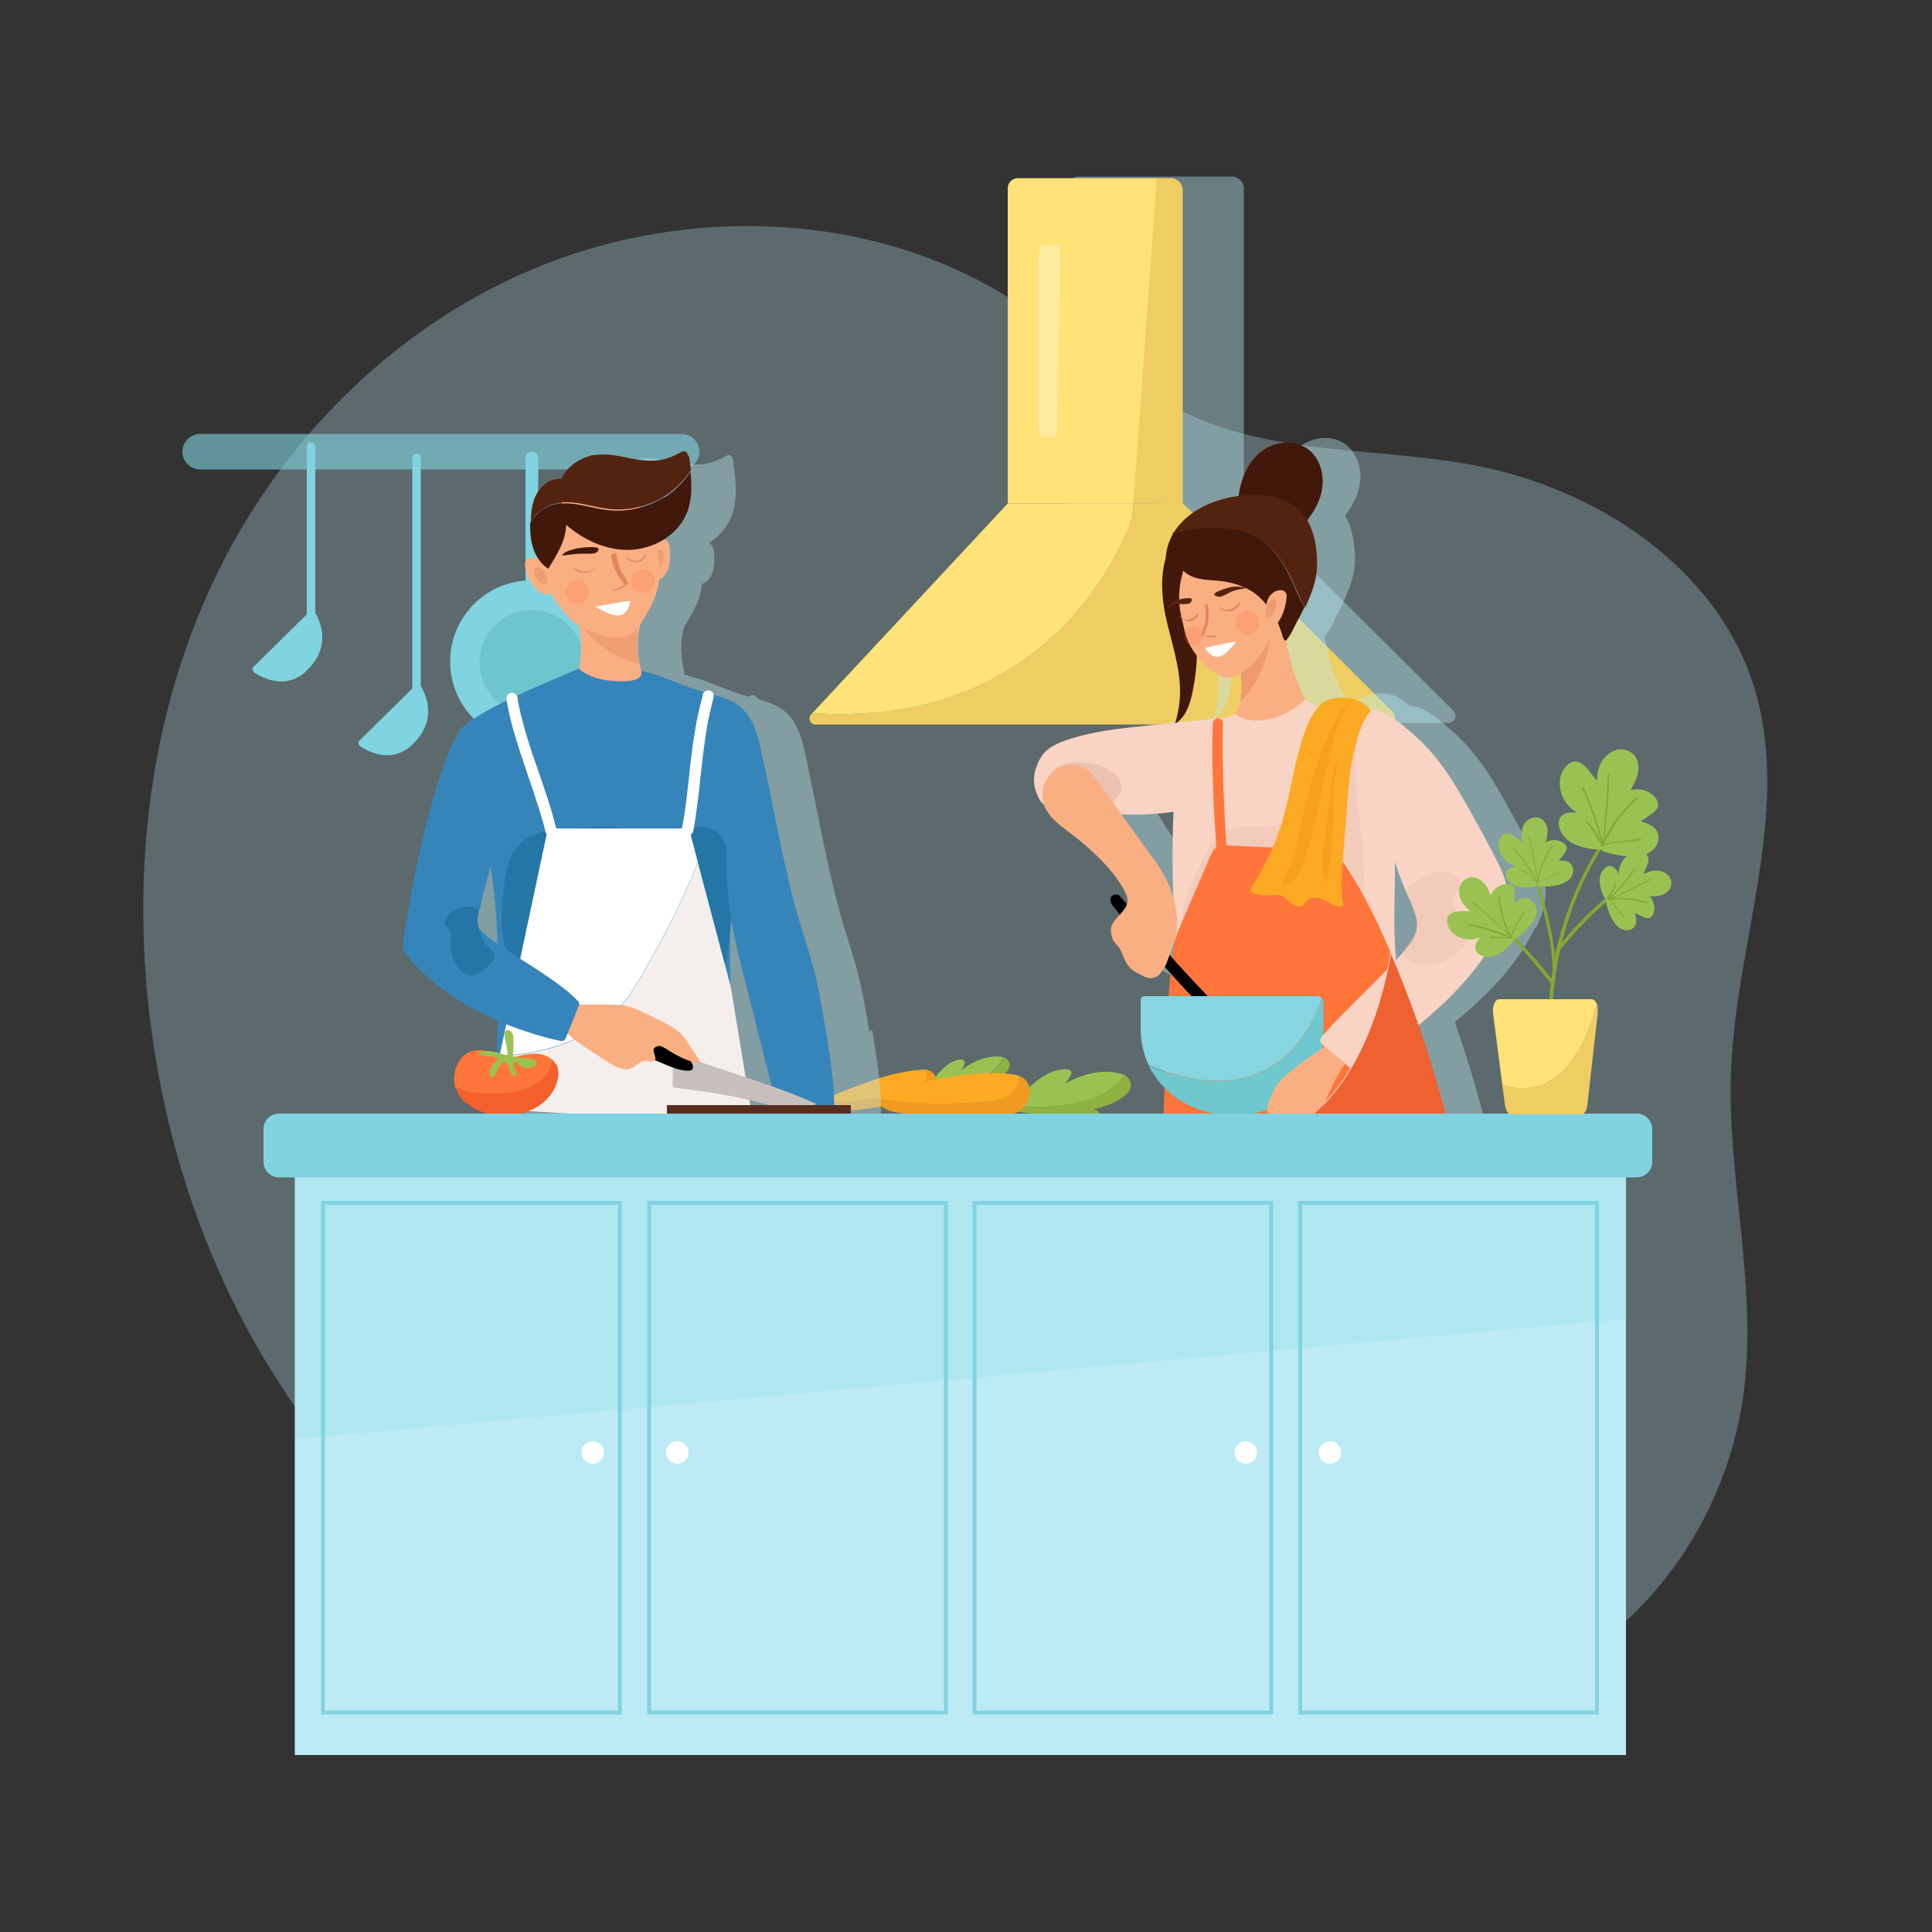 <?xml version="1.0" encoding="utf-8"?>
<!-- Generator: Adobe Illustrator 26.5.0, SVG Export Plug-In . SVG Version: 6.00 Build 0)  -->
<svg version="1.1" id="Layer_1" xmlns="http://www.w3.org/2000/svg" xmlns:xlink="http://www.w3.org/1999/xlink" x="0px" y="0px"
	 viewBox="0 0 500 500" style="enable-background:new 0 0 500 500;" xml:space="preserve">
<rect x="0" y="0" width="500" height="500" fill="#333333" stroke="none"/>
<style type="text/css">
	.st0{opacity:0.3;}
	.st1{fill:#BCEBF5;}
	.st2{opacity:0.4;fill:#BCEBF5;enable-background:new    ;}
	.st3{fill:#FFE278;}
	.st4{fill:#EFCD62;}
	.st5{opacity:0.3;fill:#FFFFFF;enable-background:new    ;}
	.st6{opacity:0.4;}
	.st7{fill:#FAAF83;}
	.st8{fill:#EF9B70;}
	.st9{fill:#42180B;}
	.st10{fill:#542310;}
	.st11{fill:#E2865D;}
	.st12{fill:#FFFFFF;}
	.st13{opacity:0.2;fill:#FF6631;enable-background:new    ;}
	.st14{fill:#F9D4C5;}
	.st15{opacity:0.5;}
	.st16{fill:#EDC1B2;}
	.st17{fill:#FF753A;}
	.st18{fill:#FCAA23;}
	.st19{fill:#EA9315;}
	.st20{fill:#86D5E0;}
	.st21{fill:#6EC8CE;}
	.st22{opacity:0.6;fill:#80D3E0;enable-background:new    ;}
	.st23{fill:#80D3E0;}
	.st24{fill:#6FC5CE;}
	.st25{fill:#9AC252;}
	.st26{fill:#8EB240;}
	.st27{fill:#EF9B20;}
	.st28{opacity:0.4;fill:#E2865D;enable-background:new    ;}
	.st29{fill:#3685BA;}
	.st30{fill:#2376A5;}
	.st31{fill:#F4EFED;}
	.st32{fill:#C6BFBD;}
	.st33{fill:#EF6130;}
	.st34{fill:#F4602C;}
	.st35{fill:#562D1E;}
	.st36{opacity:0.2;fill:#80D3E0;enable-background:new    ;}
	.st37{fill:none;stroke:#80D3E0;stroke-miterlimit:10;}
	.st38{fill:#83A833;}
</style>
<g id="OBJECTS">
	<g>
		<g class="st0">
			<path class="st1" d="M195.8,442.4c-43.7-8.1-83.1-33-110.4-66.4s-42.8-74.8-47.1-116.9c-3.9-38,1.3-77.3,18.5-111.9
				s46.8-64,83.9-78.7s81.6-13.6,116.1,6c19.2,10.9,35.2,27,56,34.9c22.1,8.4,46.9,6.6,70.2,11.3c31.2,6.3,60.7,26.5,70.4,55.4
				c10.9,32.3-4,66.8-5.4,100.7c-1.1,27.5,6.7,55.1,3.4,82.5c-3.4,28.6-19.8,56-45.4,71.3c-25.6,15.3-60.2,17.2-86.2,2.6"/>
		</g>
		<g>
			<g>
				<path class="st2" d="M376.2,184l-54.3-54V48.8c0-1.7-1.4-3.1-3.1-3.1h-39.7c-1.4,0-2.6,1.2-2.6,2.6v81.6l-50.6,54.3l-0.3,0.3
					c-0.9,1-0.2,2.6,1.1,2.6h148.1c1.7,0,2.5-2,1.3-3.2L376.2,184z"/>
				<g>
					<path class="st3" d="M293,134l0.3-3.7h-32.5l-50.6,54.3C276,188.9,293,134,293,134z"/>
					<path class="st4" d="M360.5,184.3l-54.3-54h-12.9L293,134c0,0-17,54.9-82.8,50.6l-0.3,0.3c-0.9,1-0.2,2.6,1.1,2.6h148.1
						C360.8,187.5,361.6,185.5,360.5,184.3L360.5,184.3z"/>
					<path class="st4" d="M306.1,130.4V49.2c0-1.7-1.4-3.1-3.1-3.1h-3.7l-6.1,84.2L306.1,130.4L306.1,130.4z"/>
					<path class="st3" d="M299.4,46.1h-36c-1.4,0-2.6,1.2-2.6,2.6v81.6h32.5C293.3,130.3,299.4,46.1,299.4,46.1z"/>
					<path class="st5" d="M273.6,63.4h-3.7c-0.7,0-1.2,2.1-1.2,4.7v41.8c0,1.8,0.4,3.2,0.8,3.2h3.3c0.4,0,0.8-1.3,0.8-3l0.8-43.4
						c0-1.9-0.3-3.4-0.8-3.4L273.6,63.4z"/>
				</g>
			</g>
			<g>
				<g class="st6">
					<path class="st1" d="M397.6,240c1.4-3,2.5-6.1,2.4-9.3c-0.1-3.7-1.8-7.3-3.6-10.6c-1.6-3.1-3.3-6.1-4.9-9.1
						c-4.4-8-8.9-16.1-16.2-22.3c-2.7-2.3-7-6.2-10.8-6l0,0l0,0l0,0c-3.3-4.5-10.6-3.6-12.7-1.7c-0.2,0.2-0.4,0.4-0.6,0.7
						c-0.4,0-0.7-0.2-0.9-0.3c-1.5-0.8-1.9-1.4-2.5-1.3c-2.5-4.8-4.1-10-5-15.4c0.4-0.3,1.5-2.1,1.6-2.3c1.7-3.5,1.9-3.5,3.2-6.3
						c0,0,0,0,0-0.1c2.5-5.5,3.5-8.9,2.9-14.5c-0.3-2.8-1-5.7-2.4-8.1c0.1-0.2,0.3-0.3,0.4-0.5c2-2.7,3.5-6,3.6-9.4
						c0-3.4-1.5-7-4.3-8.8c-3.4-2.2-8.2-1.6-11.5,0.9s-5.1,6.4-5.8,10.5c0,0.3,0,0.7-0.1,1c-2.6,0.3-5.1,1-7.4,2
						c-3.3,1.4-6.4,3.5-8.5,6.3c-0.4,0.5-0.7,1-1,1.5c-1.1,1.9-1.8,4-1.9,6.2c-1.5,4.7-1.1,10.1-0.1,15c1.4,6.6,3.8,13.1,3.8,19.8
						c0,2.7-0.4,5.5-1.3,8.1c-11.6,1.1-20.8,1.8-28.3,4.5c-1.7,0.6-3.5,1.4-4.9,2.6c-1.1,1-2,2.4-2.5,3.8c-0.8,2-1.6,5,0.7,9l0,0
						c0.9,2.9,3.6,5.2,5.5,6.9c3.6,3,6.5,5.9,9.6,9.7c1.3,1.6,4.9,6.7,4.9,9.1c0,1-0.5,1.9-1.3,2.7c-0.1-0.2-0.3-0.4-0.4-0.5
						c-0.8-1.1-1.5-2.1-2.3-3.2c-0.2-0.3-0.5-0.6-0.9-0.7c-0.4,0-0.8,0-1.2,0.2c-0.3,0.2-0.6,0.5-0.7,0.9c0,0.4,0,0.8,0.2,1.2
						c1,1.5,2.1,2.9,3.1,4.4c-0.8,0.9-1.4,1.8-1.4,2.8c0,2,0.2,2.5,1.3,3.9c1.1,1.4,1.2,2.8,2,4.5c1.1,2.4,2.8,3,4.7,4.1
						c1.4,0.8,3.2,0.6,4.2-0.9l0,0c0.4,0.5,0.8,1.1,1.3,1.6c1.1,1.4,2.3,2.8,3.4,4.2h-5.4c-0.5,0-0.9,0.4-0.9,0.9v7.8
						c0,3.3,0.7,6.4,2,9.2c1.1,2.3,2.6,4.5,4.4,6.3c-0.2,4.2-0.3,8.5-0.6,12.7c-0.5,7.8-1.2,15.6-2.6,23.3c-0.2,0.9-0.1,2.3,0.8,2.4
						l79.5-4c0.7-4.2-0.1-8.5-1-12.6c-2.7-13-6.3-25.8-10.7-38.3c8.6-7.1,16.2-14.8,20.7-24.3L397.6,240z M373.5,229.1L373.5,229.1
						c0.3,0.8,0.5,1.2,0.7,1.6c0,0.1,0.1,0.3,0.2,0.4c0.4,1,0.9,2,1.3,3c0,0.1,0.1,0.3,0.2,0.4c0.6,1.8,1,3.6,0.5,5.4
						c0,0.2-0.1,0.3-0.2,0.5c-0.5,1.2-1.2,2.3-2,3.3c-0.2,0.2-0.4,0.5-0.5,0.7c0,0-0.1,0.2-0.2,0.2c-0.7,0.8-1.5,1.7-2.2,2.5
						c-0.8-8.3-0.3-16.7-0.3-25.1c0.8,2.5,1.7,4.8,2.6,7.1L373.5,229.1z M316.1,146.5L316.1,146.5L316.1,146.5L316.1,146.5z
						 M318.3,178.7c0.7-3.3,1.2-6.7,1.3-10.1c1.2,1.5,2.7,2.9,4.6,4.4c1,0.7,2.1,1.3,3.3,1.2c1.3,0,2.5-0.5,3.6-1.1
						c0.2,2.4,0.2,4.9-0.2,7.3c-0.3,1.1-0.7,2.3-1.2,3.3c-0.7,0.2-1.4,0.5-2.1,0.9c-4.7,0.6-9.1,1-13.2,1.4
						C316.7,184.4,317.7,181.5,318.3,178.7L318.3,178.7z M308.4,248.2c0-0.2,0.2-0.4,0.3-0.6c0.8-1.9,1.7-3.6,2.3-5.6
						c1.2-4.2,0.6-8.9-0.8-13s-3.6-7.4-5.8-10.8c-1.7-2.6-3.6-5.6-5.5-8.8c4.9,0.3,9.9,0,14.8-0.6c-0.6,12.4-0.1,23.4,0.5,33.9
						c-0.3,1.2-0.4,2.5-0.6,3.7c-0.3,2.4-0.5,4.7-0.7,7.1c-1.3-1.6-2.7-3.2-4-4.9c-0.2-0.2-0.3-0.4-0.5-0.6L308.4,248.2z"/>
				</g>
				<g>
					<g>
						<g>
							<path class="st7" d="M320.5,168.8c1.9,5.2,1.6,11.1-0.8,16.1c-1.1,2.3-2.7,4.7-2.1,7.2c0.2,0.9,0.7,1.7,1.3,2.5
								c2.8,3.3,7.6,4,11.9,3.5c5.4-0.7,10.5-3.1,14.5-6.9c-1.8-1.2-3.2-3-4.4-4.8c-6.9-10.4-9.9-23.4-8.2-35.8"/>
							<path class="st8" d="M320.6,170.5c0.7,3.7,0.9,7.4,0.4,11.1c3.4-3.3,5.6-7.6,6.8-12.1c1.2-4.5,1.5-9.2,1.4-13.9"/>
						</g>
						<g>
							<path class="st9" d="M304,139.7c-3.9,5.5-3.7,12.9-2.4,19.5c1.4,6.6,3.8,13.1,3.8,19.8c0,2.8-0.5,5.6-1.3,8.3
								c2.6-1.5,3.7-4.6,4.4-7.6c2-9.2,1.7-18.8-0.9-27.8"/>
							<path class="st7" d="M315.2,136c-1.1,0-2.1,0.8-2.9,1.6c-5.7,5.7-8.5,14.5-6.5,22.3c0.6,2.3,0.7,3.8,1.7,6.1
								c1.3,3,3.5,5.5,6.9,8.1c1,0.7,2.1,1.3,3.3,1.2c2,0,3.8-1.1,5.3-2.4c4.8-4,7.4-10.4,7.4-16.6c0-6.3-2.6-12.4-6.6-17.2"/>
							<g>
								<path class="st10" d="M314.3,153.9c-0.4-0.7,4.1-2.1,5.2-2.1s2.1,0.1,3.1,0.4c-4.4,0.7-4,1.1-6.1,2
									c-0.4,0.2-0.8,0.3-1.2,0.2c-0.4,0-0.8-0.2-1.1-0.5"/>
								<path class="st10" d="M308.5,155.1c0-0.7-4,0-4.7,0.5s-1.3,1-1.9,1.7c3.4-1.4,3.3-0.8,5.2-1c0.3,0,0.7-0.1,0.9-0.3
									c0.3-0.2,0.5-0.5,0.4-0.9"/>
								<path class="st11" d="M311.8,156.2c0.1,0.8,0.2,1.6,0.2,2.4c0,0.4,0,0.8,0,1.1c0,0,0,0.2,0,0.3c0,0,0,0,0,0.1l0,0l0,0l0,0
									c0,0.2,0,0.4,0,0.6c-0.2,0.8-0.4,1.5-0.7,2.3c0,0.2-0.2,0.4-0.2,0.6c0,0,0,0.2-0.1,0.3c0,0.1,0,0.2,0,0.3s0,0.2,0.1,0.3
									c0,0,0.2,0.1,0.3,0.1c0.1,0,0.3,0,0.4,0.1c0.7,0.2,1.5,0.2,2.3,0.2c0,0,0.2,0,0.3,0c0.1,0,0.2,0,0.2-0.2
									c0-0.1,0-0.2-0.2-0.2c-0.4,0-0.8,0-1.2,0c-0.2,0-0.4,0-0.6,0c0,0-0.2,0-0.3,0l0,0l0,0l0,0c0,0,0,0-0.1,0c-0.2,0-0.3,0-0.5,0
									c0,0-0.1,0-0.2,0l0,0l0,0l0,0l0,0l0,0l0,0l0,0l0,0l0,0l0,0l0,0l0,0l0,0c0,0,0-0.2,0.1-0.3c0-0.2,0.1-0.4,0.2-0.6
									c0.3-0.7,0.6-1.5,0.8-2.3c0.2-0.7,0.2-1.5,0.2-2.2c0-0.8,0-1.6-0.2-2.3c0,0,0-0.2,0-0.3v-0.1c0,0,0,0-0.1,0
									c0,0-0.2,0-0.2,0.2l0,0L311.8,156.2z"/>
								<path class="st12" d="M311.9,167.7c1.7-0.5,5.1-1.2,8-1.7c-0.8,1.2-1.7,2.2-2.8,3.1c-0.5,0.4-1.1,0.8-1.8,0.9
									c-0.7,0-1.4-0.2-2-0.6C312.7,169,312.3,168.4,311.9,167.7"/>
								<path class="st11" d="M315.7,157.4c0.3,0.3,0.6,0.5,1,0.6s0.8,0.2,1.2,0.2c0.4,0,0.8,0,1.2-0.2c0.2,0,0.4-0.2,0.5-0.3
									c0.2-0.1,0.3-0.2,0.5-0.4c0.3-0.3,0.6-0.6,0.8-0.9c0,0,0,0,0-0.1c0,0,0-0.1,0-0.2c0,0,0,0,0-0.1c0,0-0.2,0-0.3,0
									c0,0-0.1,0.2-0.2,0.3l0,0c-0.2,0.2-0.4,0.4-0.6,0.6c0,0-0.1,0.1-0.2,0.2l0,0c-0.3,0.2-0.5,0.3-0.8,0.5l0,0
									c-0.3,0.1-0.5,0.2-0.8,0.2l0,0c-0.3,0-0.5,0-0.8,0l0,0c-0.3,0-0.5-0.1-0.7-0.2l0,0c-0.2,0-0.4-0.2-0.6-0.3l0,0
									c0,0-0.1-0.1-0.2-0.2c0,0,0,0-0.1,0s-0.1,0-0.1,0s0,0.2,0,0.3l0,0L315.7,157.4z"/>
								<path class="st11" d="M305.8,159.9c0.1,0.1,0.3,0.3,0.4,0.4c0.1,0.1,0.3,0.2,0.5,0.3c0.3,0.1,0.7,0.2,1,0.2
									c0.2,0,0.4,0,0.5,0c0.2,0,0.3-0.1,0.5-0.2c0.3-0.2,0.6-0.4,0.8-0.6c0.3-0.3,0.5-0.6,0.7-0.9c0,0,0,0,0-0.1c0,0,0-0.1,0-0.2
									c0,0,0,0,0-0.1c0,0-0.1,0-0.2,0c0,0,0,0-0.1,0c-0.1,0.2-0.2,0.4-0.4,0.6l0,0c-0.1,0.2-0.3,0.3-0.5,0.5c0,0-0.1,0-0.2,0.1
									l0,0c-0.2,0.1-0.4,0.2-0.6,0.3l0,0c-0.2,0-0.4,0.1-0.6,0.2l0,0c-0.2,0-0.4,0-0.6,0l0,0c-0.2,0-0.4,0-0.6-0.2l0,0
									C306.2,160.2,306.1,160,305.8,159.9L305.8,159.9c0,0-0.1-0.2-0.2-0.3c0,0,0,0-0.1,0s-0.1,0-0.1,0s0,0,0,0.1c0,0,0,0,0,0.1
									l0,0L305.8,159.9z"/>
								<path class="st13" d="M325.9,161.1c0,1.7-1.4,3.1-3.1,3.1s-3.1-1.4-3.1-3.1s1.4-3.1,3.1-3.1S325.9,159.4,325.9,161.1z"/>
								<path class="st13" d="M311.3,164.5c0,1.4-1,2.6-2.3,2.6s-2.5-1-2.5-2.4s1-2.6,2.3-2.6S311.3,163.1,311.3,164.5z"/>
							</g>
							<g>
								<path class="st9" d="M321,132.9c-0.7-1.8-0.6-3.8-0.3-5.6c0.7-4,2.5-8,5.8-10.5s8-3.1,11.5-0.9c2.9,1.8,4.4,5.4,4.3,8.8
									c0,3.4-1.5,6.7-3.6,9.4c-2,2.7-4.6,5-7.2,7.2"/>
								<g>
									<path class="st9" d="M303.6,138.1c-1.5,2.6-2.2,5.6-1.8,8.5l3-2.7c-0.3,2.3,1.5,4.4,3.7,5.3c2.1,0.9,4.5,0.9,6.8,1.1
										c4.1,0.4,8.3,1.8,11.1,4.7c2.9,3,4.3,5.5,5.5,9.5c0.1,0.4,0.4,1.3,0.8,1.3c0.3,0,1.6-2.1,1.7-2.4c1.7-3.5,1.9-3.5,3.2-6.3
										c0,0,0,0,0-0.1c-2.7-4.1-3.7-10.2-9.3-15.8c-6.9-6.9-19.3-4.8-24.9-3.3L303.6,138.1z"/>
									<path class="st10" d="M340.7,142.7c-0.4-4.1-1.7-8.3-4.8-11c-2.4-2.1-5.6-3.1-8.7-3.4c-4.8-0.5-9.7,0.2-14.1,2
										c-3.3,1.4-6.4,3.5-8.5,6.3c-0.4,0.5-0.7,1-1,1.5c5.6-1.5,18-3.6,24.9,3.3c5.6,5.6,6.6,11.7,9.3,15.8
										C340.3,151.7,341.3,148.3,340.7,142.7L340.7,142.7z"/>
								</g>
							</g>
							<g>
								<path class="st7" d="M327.5,159c0.2-3.2,0.4-4.6,2.4-5.9c0.5-0.3,1.6-0.5,2.1-0.3c0.4,0.1,0.7,0.5,0.9,0.9
									c0.1,0.4,0.1,0.9,0,1.3c-0.2,2-0.8,4-1.9,5.7c-0.3,0.4-0.5,0.8-0.9,1.1s-0.9,0.4-1.3,0.3c-0.6-0.2-0.9-0.7-1.1-1.3
									c-0.1-0.6-0.1-1.2-0.3-1.7"/>
								<path class="st8" d="M327.7,158.4c0.1-1.6,0.2-2.3,1.2-3c0.2-0.1,0.8-0.2,1-0.2s0.4,0.3,0.4,0.5s0,0.4,0,0.7
									c0,1-0.4,2-1,2.8c-0.1,0.2-0.3,0.4-0.5,0.5s-0.4,0.2-0.7,0.1c-0.3,0-0.5-0.4-0.5-0.7s0-0.6-0.1-0.9"/>
							</g>
						</g>
					</g>
					<g>
						<path class="st14" d="M361.7,251.6c-1.4-9.5-0.6-19.1-0.7-28.7c0-10.4-1.2-20.7-2.3-31.1c-0.3-2.5-0.7-5.2-2.5-7
							c-2-1.9-5.2-1.9-8-1.8c-2.1,0-2.3-0.2-4.4-0.1c-0.9,0-2.7,0-3.5-0.4c-1.9-0.9-2.1-1.7-2.8-1.1c-4.8,4.2-12.7,7.1-17.8,3.4
							c-0.7,0.2-1.4,0.5-2.1,0.9c-18.4,2.2-31.6,2.3-41.8,5.9c-1.7,0.6-3.5,1.4-4.9,2.6c-1.1,1-2,2.4-2.5,3.8c-0.8,2-1.6,5,0.7,9
							c1.5,2.7,3.7,1.1,6.7,1.8c9.1,2.1,18.6,2.6,27.9,1.3c-1.4,32,3.8,55.3,1.2,83.9c-0.1,1.6-0.1,3.5,1.3,4.2
							c0.5,0.2,1,0.3,1.5,0.3c16.1,0.9,32.3,1.7,48.4,2.6c4.8,0.3,9.7,0.5,14.1-1.4c0.6-0.3,1.2-0.6,1.5-1.1s0.3-1,0.3-1.6
							C372.1,281.4,364,267,361.7,251.6L361.7,251.6z"/>
						<g class="st15">
							<path class="st16" d="M354.4,183.7c-1.9,1.6-2.6,4.1-3,6.5c-1.4,8.5,0,17.2,0.9,25.8s1.4,17.5-1.6,25.6c-1,2.7-2.5,5.3-4.8,7
								c-3,2.2-7.3,2.6-10.6,0.9c-3.3-1.7-5.6-5.3-5.6-9.1"/>
						</g>
						<g class="st15">
							<path class="st16" d="M306.7,246.1c-0.8-0.5-1-1.5-1.1-2.5c-0.6-7.7,2.5-15.1,6.1-21.9c1.2-2.3,2.6-4.7,4.8-6.1
								c2.8-1.9,6.5-1.8,9.9-1.8c6,0,12.1-0.7,18-1.8"/>
						</g>
						<path class="st16" d="M271.2,201c1.7-3,5-3.8,7.9-3.7c3.1,0,6.4,0.7,9.1,2.8c0.8,0.6,1.6,1.4,1.9,2.6c0.4,2-0.9,3.9-2.3,5.2
							c-2.1,2-4.4,3.7-6.8,5.1"/>
					</g>
					<path class="st17" d="M359.8,246.3c-1.6-3.7-3.2-7.3-5-10.9c-2.3-4.5-4.8-8.8-7.7-13c-0.5-0.7-1-1.5-1.8-1.9
						c-0.9-0.6-2.1-0.6-3.1-0.7c-8.3-0.3-16.5-0.6-24.8-1c-0.2-2.9-0.4-5.8-0.5-8.7c-0.3-4.9-0.4-9.8-0.5-14.7c0-2.7,0-5.5,0.1-8.2
						c0-0.7-0.6-1.3-1.3-1.3c-0.7,0-1.2,0.6-1.3,1.3c-0.2,4.9-0.2,9.8,0,14.7c0.1,4.9,0.4,9.8,0.7,14.7c0,0.9,0.1,1.7,0.2,2.6
						c-0.6,0.4-1,1.2-1.4,2c-2.5,5.8-5,11.6-7.5,17.4c-0.6,1.4-1.2,2.8-1.6,4.2c-0.4,1.6-0.7,3.2-0.9,4.8c-1.9,15.6-1.7,31.3-2.6,47
						c42.5,12.1,55.3-27,59-47.8c0-0.2-0.1-0.4-0.2-0.6L359.8,246.3z"/>
					<g>
						<path class="st18" d="M354.7,183.8c-3.3-4.5-10.6-3.6-12.7-1.7c-2.1,2-3.4,4.6-4.3,7.3c-2.7,7.3-3.5,15.2-5.7,22.7
							c-1.9,6.4-4.8,12.6-8.5,18.1c0.8,1.3,2.6,1.6,4.1,1.5c1.5,0,3.1-0.3,4.5,0.4c0.9,0.5,1.5,1.3,2.3,1.9c0.8,0.6,2,0.9,2.8,0.3
							c0.4-0.3,0.6-0.8,1-1.2c1-1.1,2.9-0.9,4.2-0.3c1.4,0.6,2.6,1.6,4.1,1.8c0.3,0,0.6,0,0.8-0.1c0.3-0.2,0.3-0.7,0.2-1.1
							c-0.6-3.5-0.3-7,0-10.5c0.4-5.1,0.8-10.2,1.2-15.3c0.4-5,0.8-9.9,2.1-14.7c0.8-3,1.8-6.8,4.1-9"/>
						<g class="st6">
							<path class="st19" d="M349.8,181.2c-1.6,1-3.6,4.2-4.4,5.7c-4,8.2-6.9,17-8.6,26c-0.5,2.7-0.9,5.5-1.8,8.2
								c-0.7,2.3-1.8,4.4-2.8,6.6c-0.2,0.4-0.3,1.1,0,1.3c0.2,0,0.4,0,0.6,0c2.3-0.4,3.5-2.8,4.3-4.9c4.3-11.7,5.1-24.7,9.4-36.5
								C347.4,185.2,348.3,183.1,349.8,181.2"/>
						</g>
						<g class="st6">
							<path class="st19" d="M346.5,196.5c-1.1,1-1.4,2.7-1.6,4.1c-0.9,6.1-1.7,12.3-2.4,18.5c-0.3,3-0.6,6,0.2,8.9
								c0.9-0.6,1.2-1.8,1.4-2.9C345.8,216,343.9,205.4,346.5,196.5"/>
						</g>
					</g>
					<g>
						<path d="M287.5,233.8c1.8,2.2,3.5,4.4,5.3,6.5c1.8,2.2,3.6,4.3,5.5,6.4c1.9,2.2,3.8,4.3,5.8,6.5c1.9,2.1,3.8,4.1,5.7,6.1
							c1.9,2,3.9,4,5.9,6c0.2,0.2,0.5,0.5,0.7,0.7c0.3,0.3,0.7,0.4,1.1,0.4s0.8-0.2,1-0.5s0.4-0.7,0.4-1.1s-0.2-0.7-0.5-1
							c-2.3-2.3-4.7-4.7-6.9-7.1c-2.3-2.4-4.5-4.8-6.7-7.2c-1.2-1.4-2.5-2.8-3.7-4.2c0,0,0.2,0.2,0.3,0.3c-1.5-1.7-3-3.5-4.5-5.2
							c-1.5-1.8-2.9-3.5-4.4-5.3c-0.8-1-1.6-2-2.5-3c-0.2-0.3-0.5-0.5-0.9-0.6c-0.4,0-0.8,0-1.1,0.2c-0.3,0.2-0.6,0.6-0.6,0.9
							c0,0.4,0,0.8,0.2,1.1l0,0L287.5,233.8z"/>
						<path class="st7" d="M282.4,200c-3.9-3.4-8.5-2.7-11.4,1.6c-1,1.5-1.4,3-1.2,5c0.3,3.7,3.9,6.6,6.4,8.4
							c3.7,2.8,6.9,5.5,10.2,9.1c1.4,1.5,5.3,6.4,5.4,8.8c0.2,3-4.5,5-4.3,7.9c0.2,2,0.4,2.5,1.6,3.8s1.4,2.7,2.3,4.4
							c1.2,2.3,3,2.8,4.9,3.8c1.4,0.7,3.2,0.4,4.2-1.2c1-1.5,1.2-1.6,1.8-3.4c0.7-1.9,1.5-3.7,2-5.8c0.9-4.2,0-9-1.6-12.9
							s-4.1-7.2-6.5-10.4c-4.1-5.6-9.7-13.7-13.9-19.3"/>
					</g>
					<g>
						<path class="st20" d="M342.2,258.4c-0.3-0.3-0.7-0.6-1.2-0.6h-44.8c-0.5,0-1,0.4-1,0.9v7.8c0,3.3,0.8,6.4,2.1,9.2
							c30.7,12.6,41.5-7.7,44.9-17.4V258.4z"/>
						<path class="st21" d="M297.3,275.8c3.7,7.5,11.7,12.7,21,12.7h2.1c12.2,0,22.1-9.4,22.1-20.9v-8.3c0-0.3-0.1-0.6-0.3-0.9
							C338.9,268.1,328,288.3,297.3,275.8L297.3,275.8z"/>
					</g>
					<g>
						<path class="st14" d="M354.7,183.8c3.8-0.2,8.1,3.7,10.8,6c7.3,6.2,11.8,14.3,16.2,22.3c1.7,3,3.3,6.1,4.9,9.1
							c1.8,3.4,3.5,6.9,3.6,10.6c0.1,3.2-1,6.4-2.4,9.3c-7,14.6-21.5,25.3-35.5,35.5c-0.5,0.3-1,0.7-1.6,0.6c-0.3,0-0.6-0.3-0.9-0.5
							c-2.3-1.9-4.7-3.9-7-5.8c-0.5-0.5-1.1-1-1.1-1.6s0.4-1.1,0.8-1.5c6.7-7.6,14.5-14.3,21.1-21.9c1.2-1.4,2.5-3,2.9-4.7
							c0.8-2.9-0.6-6-1.9-8.8c-6.4-14-10-33.4-9.9-48.5"/>
						<g class="st15">
							<path class="st16" d="M363.7,230.3c1.8-1.4,4.4-3.4,6.6-4.2s4.7-0.7,6.5,0.6c0.5,0.4,0.9,0.8,1.1,1.4
								c0.4,1.5-1.2,2.7-1.7,4.2s0.2,3.2,1.1,4.5s2,2.6,2.3,4.2c0.4,1.9-0.5,3.9-1.9,5.3c-1.4,1.4-3.2,2.2-5.1,2.8
								c-2.7,0.8-5.8,1.1-8-0.6c-0.8-0.6-1.4-1.7-1.1-2.6c0.1-0.4,0.5-0.8,0.7-1.1c1.3-1.6,2.4-3.4,2.6-5.5c0-1.6-0.6-2.8-1.1-4.3
								c-0.9-2.7-1-2.2-2.1-4.8"/>
						</g>
						<path class="st7" d="M342.9,270.9c0,0-11.2,7.1-13,10.8c-1.8,3.7-2.9,6.5-0.9,6.5s4.3,0.4,5.7,0.2s3.3-0.2,4.4-0.2
							s2.7-0.6,2.7-0.6s3.9-9.2,6.4-12.4"/>
					</g>
				</g>
			</g>
			<g>
				<path class="st22" d="M176.4,121.5H51.8c-2.5,0-4.6-2.1-4.6-4.6l0,0c0-2.5,2.1-4.6,4.6-4.6h124.6c2.5,0,4.6,2.1,4.6,4.6l0,0
					C181,119.4,178.9,121.5,176.4,121.5z"/>
				<path class="st23" d="M93.2,191.5l14.2-14c0.5-0.5,1.3-0.4,1.6,0.2c1.5,2.6,4.1,9.1-2.4,15.1c0,0-5,5.7-13.3,0.4
					c-0.6-0.4-0.7-1.2-0.2-1.7H93.2z"/>
				<path class="st23" d="M108.9,179.5v-61c0-1.4-2.2-1.4-2.2,0v61C106.7,180.9,108.9,180.9,108.9,179.5L108.9,179.5z"/>
				<path class="st23" d="M65.8,172.4l14.2-14c0.5-0.5,1.3-0.4,1.6,0.2c1.5,2.6,4.1,9.1-2.4,15.1c0,0-5,5.7-13.3,0.4
					c-0.6-0.4-0.7-1.2-0.2-1.7H65.8z"/>
				<path class="st23" d="M81.6,168v-52.6c0-1.2-2.2-1.2-2.2,0V168C79.4,169.2,81.6,169.2,81.6,168L81.6,168z"/>
				<g>
					<path class="st23" d="M139.3,179.5v-61c0-2.1-3.3-2.1-3.3,0v61C136,181.6,139.3,181.6,139.3,179.5L139.3,179.5z"/>
					<circle class="st23" cx="137.5" cy="171.2" r="21"/>
					<circle class="st24" cx="137.6" cy="171.4" r="13.5"/>
				</g>
			</g>
			<g>
				<g>
					<g>
						<path class="st25" d="M259.7,273.6c-0.2,0-0.4-0.1-0.6-0.1c-2.9-0.4-5.8,0.6-8.3,2.1c-0.7,0.4-1.4,0.9-2,1.4
							c0.3-0.5,0.6-1,0.8-1.6c0-0.2,0.2-0.5,0-0.7c-0.1-0.4-0.7-0.5-1.2-0.5c-2.1,0.3-3.8,1.7-5.2,3.2s-2.7,3.3-4.3,4.6v0.9
							c15.7-1.4,19.7-6.7,20.7-9.3H259.7z"/>
						<path class="st26" d="M261,274.6c-0.3-0.5-0.8-0.8-1.3-1c-1,2.6-5,8-20.6,9.3v0.9c4.1-0.1,8.1-0.1,12,0c1.5,0,3.2,0,4.6-0.5
							c0.9-0.4,0.9-1.7,0-2.1c-0.3-0.1-0.6-0.2-0.9-0.2c1.9-0.6,3.7-1.6,5.2-3C260.9,277.1,261.8,275.9,261,274.6L261,274.6z"/>
					</g>
					<g>
						<path class="st27" d="M240.8,277.2c-0.3-0.1-0.5-0.2-0.8-0.3c0.3,1.4-0.1,2.9-1.1,3.9c-1.1,1.2-2.9,1.6-4.5,2
							c-5.8,1.3-11.6,2.3-17.5,2.5c-1,0-2.1,0-3.2-0.1c0,0,0,0,0,0.1c0,0.3,0.2,0.5,0.4,0.7c1.4,1.6,3.9,1.6,6,1.4l0,0
							c4.4-0.3,9.2-1.4,13.6-1.7c1.7-0.1,3.4-0.2,5-0.8c1.6-0.6,3.1-1.7,3.6-3.3C242.9,280,242.3,278,240.8,277.2L240.8,277.2z"/>
						<path class="st18" d="M234.4,282.8c1.6-0.4,3.3-0.8,4.5-2c1-1,1.4-2.5,1.1-3.9c-0.6-0.1-1.3-0.1-2,0c-6.8,0.5-13.3,3-19.7,5.5
							c-1.3,0.5-2.5,1-3.7,1.7c-0.4,0.3-0.9,0.6-0.9,1.1c1,0.2,2.1,0.2,3.2,0.1C222.8,285.1,228.6,284.1,234.4,282.8L234.4,282.8z"
							/>
					</g>
				</g>
				<g>
					<g>
						<path class="st25" d="M290.9,278.2c-0.2-0.1-0.5-0.2-0.8-0.3c-3.8-1.1-7.9-0.4-11.5,1.1c-1,0.4-2,0.9-3,1.5
							c0.5-0.6,1-1.3,1.4-2c0.2-0.3,0.3-0.6,0.3-0.9c0-0.6-0.9-0.8-1.5-0.9c-2.8,0-5.5,1.4-7.7,3.2c-2.2,1.8-4.2,3.8-6.7,5.2v1.2
							C282.6,287.7,289,281.4,290.9,278.2L290.9,278.2z"/>
						<path class="st26" d="M292.4,279.7c-0.3-0.7-0.9-1.2-1.5-1.6c-1.9,3.2-8.3,9.6-29.5,8.2v1.2c5.3,0.6,10.7,1.5,15.9,2.5
							c2.1,0.4,4.3,0.8,6.3,0.3c1.3-0.3,1.6-2.1,0.4-2.8c-0.4-0.2-0.7-0.4-1.1-0.5c2.7-0.4,5.3-1.4,7.6-3
							C291.9,283,293.3,281.5,292.4,279.7L292.4,279.7z"/>
					</g>
					<g>
						<path class="st27" d="M264.8,279c-0.3-0.2-0.7-0.4-1.1-0.6c0,1.9-0.8,3.9-2.3,5c-1.8,1.4-4.2,1.6-6.4,1.8
							c-8,0.5-16,0.6-24-0.3c-1.4-0.2-2.9-0.4-4.2-0.9c0,0,0,0,0,0.1c0,0.4,0.1,0.7,0.3,1c1.5,2.5,4.9,2.9,7.8,3.2l0,0
							c5.9,0.5,12.6,0,18.5,0.6c2.3,0.2,4.6,0.4,6.9,0s4.5-1.7,5.6-3.7S266.7,280.3,264.8,279L264.8,279z"/>
						<path class="st18" d="M255,285.2c2.2-0.2,4.6-0.4,6.4-1.8c1.5-1.2,2.4-3.1,2.3-5c-0.8-0.3-1.8-0.4-2.7-0.5
							c-9.2-0.8-18.5,1.3-27.5,3.3c-1.8,0.4-3.6,0.8-5.3,1.5c-0.6,0.3-1.3,0.7-1.4,1.3c1.3,0.5,2.8,0.7,4.2,0.9
							C238.9,285.9,247,285.8,255,285.2L255,285.2z"/>
					</g>
				</g>
			</g>
			<g>
				<g class="st6">
					<path class="st1" d="M225,267c-1-5.9-2-11.7-3.6-17.4c-0.8-3-1.8-5.8-2.7-8.8c-4.1-13.4-6.4-27.4-9.4-41.3
						c-1.3-6.2-2.2-12.5-6.6-15.7l0,0c-0.5-0.4-1.1-0.8-1.7-1.1c-1.5-0.8-3.2-1.3-4.9-1.8c0-0.2-0.1-0.3-0.2-0.4
						c-0.2-0.3-0.6-0.6-0.9-0.6c-0.4,0-0.8,0-1.1,0.2c0,0-0.1,0.1-0.2,0.2c-6.9-2-9.1-3.7-16.5-5.7c-0.1-0.5-0.2-0.9-0.3-1.4
						c0,0,0-0.1,0-0.2l0,0c0,0-0.4-1.4-0.5-3.6c-0.2-2.4,0-4.9,0.7-7.2c1-1.6,1.9-3.4,2.7-4.8c1.1-2,1.6-4.1,1.9-6.3
						c0.5-0.1,1-0.5,1.4-0.8c1.8-1.8,1.9-4.6,1.7-7.2c0-0.8-0.3-1.8-0.9-2.3c-0.1-0.1-0.3-0.2-0.5-0.2c2.5-1.6,4.5-3.8,5.7-6.5
						c1.5-3.4,1.5-7.2,1.1-11c-0.1-1.3-0.3-2.6-0.5-3.9c0-0.5-0.2-1-0.6-1.3c-0.5-0.3-1.1,0-1.6,0.3c-2,1.1-4.2,1.9-6.5,2
						c-2.9,0.2-5.9-0.5-8.8-1.1c-2.2-0.4-4.6-0.7-6.8-0.3c-0.1,0-0.2,0-0.3,0h-0.2c-0.2,0-0.4,0.1-0.6,0.2c-5.8,1.6-7.4,5.9-7.4,5.9
						c-3.9-0.1-6,2.9-6.8,4.7l0,0l0,0c-0.1,0.2-0.2,0.5-0.3,0.6c0,0,0,0,0,0.1c0,0.2-0.1,0.4-0.1,0.4l0,0c-0.6,1.7-0.7,3.6-0.7,5.4
						c0,0,0,0,0,0.1c0,2.2,0.1,4.4,0.8,6.4c0.3,0.9,0.7,1.7,1.2,2.5c-0.4-0.1-0.9-0.2-1.3-0.2c-0.7,0-1.4,0.3-1.7,0.9
						c-0.4,0.7-0.2,1.6,0,2.4c0.7,2.4,1.9,5,4.3,6c0.7,0.3,1.4,0.4,2.1,0.1l0,0c0.7,1.5,1.6,2.9,3,4.6c1.2,1.5,2.5,2.8,4.3,3.9
						c0.7,3.6,0.7,7.3,0,10.8l0,0c-4,1.8-10.2,4.2-16.2,7c-0.1-0.2-0.3-0.4-0.5-0.5c-0.3-0.2-0.8-0.3-1.1-0.1
						c-0.4,0.1-0.7,0.3-0.9,0.7c0,0.1,0,0.2-0.1,0.3c0,0.3,0,0.5,0,0.8c0,0,0,0,0,0.1c-4.7,2.3-9.1,4.8-11.7,7.2
						c-0.4,0.3-0.7,1-1,1.7l0,0c-7.7,14.1-12.9,46.2-14,53.8c-0.2,1.1,0.2,2.2,0.8,3c6.6,8.2,15.7,13.6,23.7,17.1c0,2.8,0,5.5,0,8.3
						c-0.7-0.2-1.4-0.3-2.1-0.3c-0.2,0-0.4-0.1-0.6-0.1c-1.9-0.4-3.9-0.3-5.5,0.8c-1.1,0.8-1.9,2-2.4,3.3c-0.6,1.7-0.7,3.6-0.3,5.4
						c0.3,1.2,0.8,2.3,1.7,3.2c0.9,1,2.2,1.7,3.4,2.4c1.8,0.9,3.7,1.7,5.7,1.9c1.2,0.1,2.4,0,3.7-0.2c1.5-0.2,3-0.6,4.5-1.2
						l58.2,3.6l-1.1-6.5c1.6,0.4,3.2,0.8,4.8,1.2c1.1,0.3,2.3,0.7,3.4,0.9c1.1,0.9,2.6,1.1,4,1.1c3.3,0,6.6,0,9.9-0.3
						c0.1-7.3-1.1-14.5-2.3-21.7L225,267z M135.4,241.4c-0.3-1.1-0.4-2.3-0.3-3.4c0.1-0.5,0.2-1.1,0.4-1.7l0,0l0.6-2.2
						c0,0.2-0.2,0.4-0.3,0.6c0.7-2.9,1.7-6.4,2.4-9.1c1.1,6.5,1.6,13.1,1.8,19.7c-2.1-1.5-3.8-2.8-4.7-4L135.4,241.4z M177.4,175.3
						c0-0.2-0.1-0.4-0.2-0.7C177.2,174.6,177.4,174.9,177.4,175.3z M204.3,279.9l-3.9-23.3c-0.2-5-0.2-9.9,0-14.9
						c0-0.9,0.2-1.9,0.3-2.8c0.8,5,2,9.9,3.3,14.8c2.4,9.6,4.8,19.1,7.2,28.7c-2.3-0.8-4.6-1.6-6.8-2.3L204.3,279.9z"/>
				</g>
				<g>
					<g>
						<g>
							<path class="st7" d="M148.6,157.7c2.7,7.1,2.3,15.2-0.9,22c0,0.2-0.2,0.3-0.1,0.5c0,0.2,0.3,0.4,0.5,0.5
								c6.6,3.4,14.3,4.6,21.6,3.3c-1.6-3.9-3.2-7.7-4.1-11.8c-0.8-4.1-0.8-8.5,0.7-12.3"/>
							<path class="st28" d="M148.6,158.9c0,0,4.6,9.9,16.9,13c0,0-1.4-5.4,0-11L148.6,158.9z"/>
						</g>
						<g>
							<g>
								<path class="st7" d="M167.5,145.3c0-1.2,0.3-3.6,1.3-4.5c0.5-0.5,1-0.9,1.7-1.1c0.6-0.2,1.4-0.2,1.9,0.1
									c0.7,0.5,0.9,1.4,0.9,2.3c0.3,2.5,0.1,5.4-1.7,7.2c-0.5,0.5-1.2,0.9-1.9,0.9c-1,0-1.8-0.9-2.1-1.8
									C167.3,147.4,167.4,146.4,167.5,145.3"/>
								<g class="st6">
									<path class="st11" d="M169,145c0-0.5,0.1-1.7,0.6-2.1c0.2-0.2,0.5-0.4,0.8-0.5s0.6-0.1,0.9,0c0.3,0.2,0.4,0.7,0.4,1.1
										c0.1,1.2,0,2.5-0.8,3.4c-0.2,0.2-0.6,0.4-0.9,0.4c-0.5,0-0.9-0.4-1-0.9C168.9,146,168.9,145.5,169,145"/>
								</g>
							</g>
							<path class="st7" d="M157.4,124.3c-2.4,0.4-4.9,1-7.1,2c-2.2,1-4.3,2.6-5.5,4.7c-0.6,1-0.9,2.1-1.3,3.1
								c-0.8,2.3-1.7,4.7-1.9,7.2c-0.3,3-0.9,5.7,0,8.7c0.9,3.6,1.8,5.4,4.2,8.2c2.3,2.9,4.6,4.8,10.9,6.4c2.5,0.6,5.2,0.7,7.2-1
								s3.6-5,4.8-7.3c2.7-5.2,2.3-11.2,0.8-16.8s-4.2-10.7-9.8-12.2c-2.9-0.7-5.9-0.6-8.9-0.1"/>
							<g>
								<path class="st7" d="M142.8,148.4c-0.4-1.1-1.6-3.2-3-3.7c-0.6-0.2-1.3-0.4-2-0.4s-1.4,0.3-1.7,0.9c-0.4,0.7-0.2,1.6,0,2.4
									c0.7,2.4,1.9,5,4.3,6c0.7,0.3,1.4,0.4,2.1,0.1c0.9-0.4,1.4-1.5,1.3-2.5C143.8,150.2,143.2,149.3,142.8,148.4"/>
								<g class="st6">
									<path class="st11" d="M141.3,148.7c-0.2-0.5-0.8-1.5-1.4-1.7c-0.3-0.1-0.6-0.2-0.9-0.2c-0.3,0-0.6,0.1-0.8,0.4
										c-0.2,0.3-0.1,0.8,0,1.1c0.3,1.1,0.9,2.4,2,2.8c0.3,0.1,0.7,0.2,1,0c0.4-0.2,0.6-0.7,0.6-1.2S141.5,149,141.3,148.7"/>
								</g>
							</g>
							<g>
								<path class="st11" d="M158.1,143.6c0.1,1,0.4,1.9,0.7,2.9c0.3,0.9,0.8,1.8,1.3,2.7c0.3,0.4,0.5,0.8,0.8,1.2
									c0.2,0.2,0.3,0.4,0.5,0.6c0,0,0.2,0.2,0.2,0.3l0,0l0,0l0,0l0,0l0,0l0,0l0,0l0,0l0,0l0,0l0,0l0,0l0,0c0,0,0,0-0.1,0.1l0,0
									l0,0l0,0l0,0c-0.1,0-0.2,0.1-0.3,0.2c-0.2,0.1-0.4,0.3-0.6,0.4c-0.1,0-0.2,0.1-0.3,0.2l0,0l0,0l0,0c0,0,0,0-0.1,0
									c0,0-0.1,0-0.2,0c-0.4,0.1-0.8,0.2-1.2,0.3c0,0-0.1,0-0.2,0l0,0l0,0l0,0h-0.1c0,0,0,0,0,0.1c0,0,0,0.2,0.2,0.2
									c0.8-0.1,1.6-0.2,2.3-0.6c0.2-0.1,0.4-0.2,0.6-0.4c0.1,0,0.2-0.1,0.3-0.2c0.1,0,0.3-0.2,0.4-0.3c0,0,0.1-0.1,0.2-0.2
									c0-0.2,0-0.3,0-0.5c0-0.1-0.2-0.2-0.2-0.3c0,0-0.2-0.2-0.2-0.3c0,0-0.2-0.2-0.2-0.3l0,0l0,0l0,0c0,0,0-0.1-0.1-0.2
									c-0.1-0.2-0.3-0.4-0.4-0.6c-0.3-0.4-0.5-0.8-0.7-1.3c-0.1-0.2-0.2-0.4-0.3-0.7c0-0.1,0-0.2-0.1-0.3l0,0l0,0l0,0
									c0,0,0-0.1,0-0.2c-0.4-0.9-0.6-1.9-0.8-2.9c0-0.1,0-0.2,0-0.4c0-0.1-0.2-0.2-0.2-0.1c-0.1,0-0.2,0.1-0.1,0.2l0,0
									L158.1,143.6z"/>
								<path class="st9" d="M154.9,142.1c0.1-0.9-5.2-0.4-6.3,0c-1.5,0.4-2.9,0.9-3.1,1.7c4.2-0.6,4.7-0.5,7.2-0.5
									c0.5,0,0.9,0,1.4-0.2S154.9,142.6,154.9,142.1"/>
								<path class="st12" d="M163.1,155.5c-2,0.2-5.8,0.9-9,1.5c1.3,0.9,2.7,1.6,4.2,2c0.7,0.2,1.5,0.4,2.3,0.2s1.4-0.8,1.8-1.5
									c0.4-0.7,0.6-1.5,0.8-2.3"/>
								<path class="st11" d="M154.5,146.2c0,0.2-0.2,0.4-0.3,0.6l0,0c-0.2,0.2-0.4,0.4-0.6,0.5l0,0c-0.2,0.2-0.5,0.3-0.8,0.4l0,0
									c-0.3,0.1-0.6,0.2-0.9,0.2l0,0c-0.3,0-0.7,0-1,0l0,0c-0.4,0-0.8-0.2-1.1-0.3l0,0c-0.3-0.1-0.6-0.3-0.9-0.5c0,0-0.1,0-0.2,0
									c0,0,0,0-0.1,0c0,0,0,0.1,0,0.2c0,0,0,0,0,0.1c0.4,0.3,0.8,0.5,1.3,0.6c0.4,0.2,0.9,0.2,1.4,0.2c0.4,0,0.9,0,1.3-0.2
									c0.4-0.1,0.8-0.4,1.1-0.6c0.3-0.3,0.6-0.6,0.8-1C154.5,146.4,154.5,146.4,154.5,146.2c0,0.1,0,0.1,0-0.1c0,0,0,0,0-0.1
									c0,0-0.1,0-0.2,0c0,0,0,0-0.1,0l0,0L154.5,146.2z"/>
								<path class="st11" d="M166.8,143.6c0,0,0,0.1,0,0.2l0,0c0,0.2-0.2,0.4-0.3,0.5l0,0c-0.1,0.2-0.3,0.3-0.4,0.4l0,0
									c-0.2,0.1-0.4,0.2-0.5,0.3l0,0c-0.2,0-0.4,0.1-0.6,0.2l0,0c-0.2,0-0.5,0-0.7,0l0,0c-0.3,0-0.6-0.1-0.9-0.3l0,0
									c-0.3-0.1-0.6-0.3-0.8-0.4c0,0-0.1-0.1-0.2-0.2l0,0c0,0,0,0-0.1,0c0,0,0,0-0.1,0s-0.1,0-0.1,0s0,0,0,0.1v0.1
									c0.3,0.3,0.7,0.5,1.1,0.7c0.2,0,0.4,0.2,0.6,0.2c0.2,0,0.4,0,0.6,0.1c0.4,0,0.8,0,1.1-0.1c0.4-0.1,0.7-0.3,1-0.6
									c0.1-0.1,0.3-0.3,0.4-0.4c0.1-0.2,0.2-0.3,0.3-0.5c0,0,0,0,0-0.1c0,0,0-0.1,0-0.2c0,0,0,0-0.1,0c0,0-0.1,0-0.2,0
									c0,0,0,0,0,0.1l0,0L166.8,143.6z"/>
								<path class="st13" d="M146.6,154.3c0.6,1.6,2.4,2.3,4,1.7s2.3-2.4,1.7-4s-2.4-2.3-4-1.7S146,152.7,146.6,154.3z"/>
								<path class="st13" d="M163.6,151.5c0.6,1.6,2.4,2.3,4,1.7s2.3-2.4,1.7-4s-2.4-2.3-4-1.7S163,149.9,163.6,151.5z"/>
							</g>
							<g>
								<path class="st9" d="M171.8,128.7c-4.3,2.7-9.6,3.9-14.6,3.3c-4.5-0.5-8.9-2.4-13.3-1.5c-2.7,0.5-5.1,2.2-6.5,4.5
									c0,0.1-0.2,0.3-0.2,0.5c0,2.2,0.1,4.4,0.8,6.4c0.7,2.1,2,4.1,3.9,5.3c2.3-3.8,4.6-7.4,4.6-11.4c4.6,4,10.5,6.7,16.5,6.5
									c6.1-0.2,12.2-3.7,14.6-9.2c1.5-3.4,1.5-7.2,1.1-11c-1.8,2.7-4.1,5-6.8,6.7L171.8,128.7z"/>
								<path class="st10" d="M178.1,118.2c0-0.5-0.2-1-0.6-1.3c-0.5-0.3-1.1,0-1.6,0.3c-2,1.1-4.2,1.9-6.5,2
									c-2.9,0.2-5.9-0.5-8.8-1.1c-2.2-0.4-4.6-0.7-6.8-0.3c-0.1,0-0.2,0-0.3,0h-0.2c-0.2,0-0.4,0.1-0.6,0.2
									c-5.8,1.6-7.4,5.9-7.4,5.9c-3.9-0.1-6,2.9-6.8,4.7l0,0l0,0c-0.1,0.2-0.2,0.5-0.3,0.6c0,0,0,0,0,0.1c0,0.2-0.1,0.4-0.1,0.4
									l0,0c-0.6,1.7-0.7,3.6-0.7,5.4c0,0,0,0,0,0.1c0-0.2,0.1-0.3,0.2-0.5c1.4-2.3,3.8-3.9,6.5-4.5c4.4-0.9,8.9,1,13.3,1.5
									c5.1,0.6,10.3-0.6,14.6-3.3c2.7-1.7,5-4,6.8-6.7c-0.1-1.3-0.3-2.6-0.5-3.9L178.1,118.2z"/>
							</g>
						</g>
					</g>
					<g>
						<path class="st29" d="M165.9,173.5c7.9,2.1,9.8,3.9,17.7,6c2.1,0.6,4.2,1.1,6.1,2.1c1.3,0.7,2.6,1.7,3.1,3.1
							c0.3,1,0.2,2,0,3.1c-1.7,14.3-2.8,28.6-3.5,43c-0.6,14.9-0.7,29.8,1.5,44.5c0,0.4,0.1,0.9-0.1,1.2c-0.3,0.4-0.8,0.5-1.3,0.6
							c-19.8,2.6-39.7,3.7-59.7,3.2c-0.3,0-0.7,0-0.9-0.3c-0.2-0.2-0.2-0.6-0.2-0.9c0-5.6,0.1-11.3,0.2-16.9
							c0.2-16.8,0.3-33.9-4.7-49.9c-1.9-6-4.4-11.7-6.7-17.5c-0.4-1-0.2-0.9,0-1.9c0.2-1.1,1.1-3.7,1.9-4.4
							c6.3-5.7,22.7-12,30.5-15.5c0,0,3.2,3.6,11.9,3.3C167.3,176.1,165.8,173.5,165.9,173.5L165.9,173.5z"/>
						<path class="st30" d="M138.7,267.8c-1.1-4.8-2.7-9.6-4.6-14.2c-1.3-3.1-2.7-6.1-3.5-9.3c-1.3-5.3-0.8-10.8,0-16.2
							c0.4-3,1-6,2.8-8.4c2-2.6,5.1-4.1,8.3-4.7s6.5-0.6,9.8-0.8c3.4-0.2,6.9-0.6,10.2,0.4c3.7,1.1,6.6,3.9,9.1,6.9
							c6.4,7.7,10.5,17.2,11.8,27.1"/>
						<path class="st30" d="M187.9,249c0.8-5.1,1.4-10.3,1.7-15.5c0.4-5.5,0.5-11.2-2.6-16.4c-0.6-1-1.4-2.1-3-2.7
							c-1.9-0.7-4.4-0.4-6.2,0.3s-2.9,1.9-3.5,3.1c-1.6,2.9-1.1,6-0.7,9.1c1.6,10.7,1.7,21.5,0.4,32.2"/>
					</g>
					<path class="st29" d="M191.3,182.8c4.4,3.2,5.2,9.5,6.6,15.7c3,13.8,5.3,27.9,9.4,41.3c0.9,2.9,1.9,5.8,2.7,8.8
						c1.6,5.6,2.6,11.5,3.6,17.4c1.2,7.1,2.4,14.4,2.3,21.7c-3.3,0.3-6.6,0.4-9.9,0.3c-1.6,0-3.4-0.2-4.5-1.7
						c-0.7-0.9-1-2.1-1.3-3.2c-2.6-10.2-5.1-20.4-7.7-30.5c-1.3-5.1-2.6-10.1-3.4-15.4c-2.1-13.8-0.8-27.9,0.5-41.9"/>
					<g>
						<g>
							<path class="st12" d="M164.1,255.6c9.7-15.9,14.8-28.1,16.5-32.5l-2.3-8.7h-36.5l-12.5,58.8
								C137.8,272.9,155.1,270.4,164.1,255.6z"/>
							<path class="st31" d="M195,291.1l-5.9-35.8l-8.5-32.1c-1.7,4.4-6.8,16.6-16.5,32.5c-9,14.8-26.3,17.3-34.8,17.6l-2.9,13.6
								l68.6,4.3V291.1z"/>
						</g>
						<path class="st12" d="M144,214.5c-0.6-2.2-1.2-4.5-1.9-6.7s-1.5-4.4-2.2-6.6c-0.8-2.2-1.5-4.4-2.3-6.6c-0.7-2.2-1.4-4.4-2-6.6
							c-0.6-2.2-1.2-4.5-1.6-6.8c0-0.3,0-0.6-0.1-0.8c0-0.3-0.4-0.7-0.7-0.9s-0.8-0.3-1.1-0.1c-0.4,0.1-0.7,0.3-0.9,0.7
							c0,0.1,0,0.2-0.1,0.3c0,0.3,0,0.5,0,0.8c0.4,2.3,0.9,4.5,1.5,6.8c0.6,2.2,1.3,4.4,2,6.6c0.7,2.2,1.5,4.4,2.2,6.6
							c0.8,2.2,1.5,4.4,2.2,6.6c0.7,2.2,1.4,4.4,2,6.7c0,0.3,0.1,0.5,0.2,0.8c0,0.4,0.4,0.7,0.7,0.9s0.8,0.3,1.1,0.1
							C143.8,216.1,144.2,215.3,144,214.5L144,214.5L144,214.5z"/>
						<path class="st12" d="M179.3,215.6c0.5-2.3,0.8-4.6,1.1-6.9c0.3-2.3,0.6-4.6,0.8-6.9c0.3-2.3,0.5-4.6,0.8-6.9
							c0.3-2.3,0.6-4.6,1-6.9c0.4-2.3,0.9-4.5,1.5-6.8c0-0.3,0.2-0.5,0.2-0.8s0-0.8-0.2-1.1s-0.6-0.6-0.9-0.6c-0.4,0-0.8,0-1.1,0.2
							c0,0-0.2,0.2-0.3,0.3c-0.2,0.2-0.3,0.4-0.3,0.7c-0.6,2.2-1.2,4.5-1.6,6.7c-0.4,2.3-0.8,4.6-1.1,6.9c-0.3,2.3-0.6,4.6-0.8,6.9
							c-0.3,2.3-0.5,4.6-0.8,6.9c-0.3,2.3-0.6,4.6-1.1,6.9c0,0.3-0.1,0.6-0.2,0.8c0,0.4,0,0.8,0.2,1.1s0.6,0.6,0.9,0.6
							c0.8,0.1,1.5-0.4,1.7-1.2l0,0L179.3,215.6z"/>
					</g>
					<g>
						<path class="st32" d="M171.5,271.6c6.5,2.2,12.9,4.3,19.4,6.5c6.9,2.3,13.8,4.6,20.4,7.6c-2.3,1.2-5,1.7-7.6,1.4
							c-1.7-0.2-3.4-0.7-5-1.2c-8-2.3-16.3-3.4-24.6-4.5c0-2.2,0-4.3,0-6.5"/>
						<path d="M154.7,267.4c5.8,3,11.7,5.7,17.7,8.2c1.7,0.7,3.5,1.4,5.4,1.5c0.6,0,1.3,0,1.5-0.6c0.1-0.3,0-0.6,0-0.8
							c-0.5-1.5-2-2.4-3.3-3.2c-6.6-3.4-13.9-5.6-20.1-9.6"/>
					</g>
					<g>
						<path class="st7" d="M148,259.2c1.2,0.8,2.7,0.8,4.1,0.8c1.9,0,3.8,0,5.7,0c1.7,0,3.4,0,5,0.5c1.2,0.3,2.2,0.8,3.3,1.3
							c1.8,0.8,3.6,1.7,5.4,2.6c1.7,0.9,3.4,1.8,4.8,3.2c0.8,0.8,1.4,1.7,2,2.7c0.9,1.3,1.8,2.6,2.6,3.9c0.2,0.3,0.4,0.7,0.1,0.9
							c-0.2,0.2-0.5,0.1-0.7,0c-2.8-0.7-5.4-2-7.8-3.6c-0.5-0.3-1.1-0.7-1.7-0.8c-0.6,0-1.4,0.2-1.6,0.8c-0.3,1,0.9,2.2,0.2,3
							c-0.6,0.6-1.5,0-2.3,0c-1.4,0-2.3,1.3-3.6,1.9c-1,0.5-2.2,0.4-3.2,0c-1-0.3-2-0.9-2.9-1.5c-2-1.3-4.1-2.6-6.1-4
							c-2.9-1.9-6.1-4.2-6.8-7.6"/>
						<g>
							<path class="st29" d="M120.3,190.2c1.9,3.8,6.1,13.7,7.9,29.3c0,0.2,0,0.3,0,0.5c-0.5,1.9-4.4,15-4.8,18.7
								c-0.5,3.9,19,12.7,26.2,20.4c0.3,0.3,0.4,0.8,0.2,1.2l-3.4,8.4c-0.2,0.5-0.7,0.8-1.3,0.7c-4.8-1-27.1-6.3-40-22.4
								c-0.7-0.9-1-1.9-0.8-3c1.1-7.6,6.3-39.6,14-53.8C118.7,189.4,119.9,189.4,120.3,190.2L120.3,190.2z"/>
							<path class="st30" d="M124.2,235.2c-2.7-1.2-6.2-0.5-8.3,1.8c-0.6,0.7-1.1,1.8-0.6,2.6c0.2,0.2,0.4,0.4,0.7,0.6
								c1.1,1.1,0.7,3,0.7,4.6c0,2.1,0.7,4.3,2.1,5.9c0.8,0.9,1.8,1.7,3,1.7c1,0,2-0.5,2.8-1s1.5-1.1,2.2-1.8
								c0.6-0.6,1.2-1.4,1.1-2.2c0-0.9-0.8-1.6-1.4-2.2c-3-3.2-3.8-8.2-1.9-12.1"/>
						</g>
					</g>
				</g>
			</g>
			<path class="st33" d="M377.8,303.8c-4.1-19.5-10-38.6-17.8-56.9c-3.7,20.9-16.5,59.9-59,47.8c-0.5,7.8-1.2,15.6-2.6,23.3
				c-0.2,0.9-0.1,2.3,0.8,2.4l79.5-4c0.7-4.2-0.1-8.5-1-12.6L377.8,303.8z"/>
			<g>
				<g>
					<path class="st17" d="M128,283.1c3.6,0,7.2-0.6,10.3-2.3c1.1-0.6,2.1-1.4,2.9-2.4c1-1.2,1.5-2.8,1.5-4.3
						c-1.2-1-2.9-1.5-4.5-1.4c-2.2,0-4.4,0.8-6.5,1.1l0.2,0.9c-1.8-1.2-3.8-2.2-5.9-2.7c-1.9-0.4-3.9-0.3-5.5,0.8
						c-1.1,0.8-1.9,2-2.4,3.3c-0.6,1.7-0.7,3.6-0.3,5.4c0,0,0,0,0.1,0c3.1,1.4,6.6,1.7,9.9,1.6H128z"/>
					<path class="st34" d="M143.8,275.4c-0.3-0.6-0.7-1-1.1-1.4c0,1.6-0.6,3.1-1.5,4.3c-0.8,1-1.8,1.8-2.9,2.4
						c-3.1,1.8-6.8,2.3-10.3,2.3c-3.4,0-6.9-0.2-9.9-1.6c0,0,0,0-0.1,0c0.3,1.2,0.8,2.3,1.7,3.2c0.9,1,2.2,1.7,3.4,2.4
						c1.8,0.9,3.7,1.7,5.7,1.9c1.2,0.1,2.4,0,3.7-0.2c2.8-0.4,5.6-1.4,7.9-3.2c2.2-1.8,3.9-4.4,4.1-7.3c0-0.9,0-1.9-0.5-2.8
						L143.8,275.4z"/>
				</g>
				<path class="st25" d="M137.4,274.1c-1.6-0.2-3.2-0.3-4.7-0.8c0.2-1.4,0.3-3.7,0.1-5c0-0.4-0.1-0.8-0.4-1.2
					c-0.2-0.3-0.7-0.6-1.1-0.5c-0.4,0-0.6,0.4-0.7,0.8c0,0.4,0,0.8,0,1.1c0.2,1.3,0.9,3.2,0.7,4.6c-0.4,0-1.8-0.5-2.2-0.6
					c-1.5-0.5-3.2-0.6-4.8-0.3c-0.1,0-0.3,0-0.4,0.2s0.2,0.5,0.4,0.6c1.4,0.5,3.1,0.1,4.3,0.8c0.2,0.1,0.3,0.4,0.1,0.6
					c-0.4,0.5-0.9,0.9-1.3,1.4c-0.5,0.6-0.8,1.4-0.7,2.2c0,0.3,0.3,0.6,0.6,0.7c0.3,0,0.6-0.3,0.8-0.6c0.6-1.1,1-2.5,2.1-3.1
					c0.2-0.1,0.4-0.2,0.6-0.1c0.2,0,0.3,0.2,0.4,0.4c0.3,0.5,0.4,1.2,0.7,1.8c0.2,0.6,0.6,1.2,1.2,1.3c1.4,0.3-0.2-1.8-0.2-2.8
					c0-0.3,0-0.6,0.3-0.8c0.4-0.2,0.8,0.3,1.1,0.7c0.7,0.9,2.1,1.1,3.2,0.8c0.2,0,0.4-0.2,0.7-0.3c0.9-0.4,0.6-1.8-0.3-1.9h-0.7
					L137.4,274.1z"/>
			</g>
			<rect x="172.6" y="286" class="st35" width="47.6" height="2.2"/>
			<g>
				<rect x="76.3" y="296.1" class="st1" width="344.5" height="158.1"/>
				<path class="st23" d="M72.2,288.2h351.4c2.2,0,4,1.8,4,4v8.5c0,2.2-1.8,4-4,4H72.2c-2.2,0-4-1.8-4-4v-8.5
					C68.2,290,70,288.2,72.2,288.2z"/>
				<polygon class="st36" points="420.8,341.3 76.3,372.4 76.3,299.9 420.8,299.9 				"/>
				<rect x="83.6" y="311.3" class="st37" width="76.8" height="131.9"/>
				<rect x="168" y="311.3" class="st37" width="76.8" height="131.9"/>
				<rect x="252.2" y="311.3" class="st37" width="76.8" height="131.9"/>
				<rect x="336.5" y="311.3" class="st37" width="76.8" height="131.9"/>
				<path class="st12" d="M150.6,375.1c0.5-1.6,2.1-2.4,3.6-2c1.6,0.5,2.4,2.1,2,3.6c-0.5,1.6-2.1,2.4-3.6,2
					C151,378.2,150.2,376.6,150.6,375.1z"/>
				<path class="st12" d="M172.5,375.1c0.5-1.6,2.1-2.4,3.6-2c1.6,0.5,2.4,2.1,2,3.6s-2.1,2.4-3.6,2
					C172.9,378.2,172.1,376.6,172.5,375.1z"/>
				<path class="st12" d="M319.6,375.1c0.5-1.6,2.1-2.4,3.6-2c1.6,0.5,2.4,2.1,2,3.6c-0.5,1.6-2.1,2.4-3.6,2
					S319.2,376.6,319.6,375.1z"/>
				<path class="st12" d="M341.4,375.1c0.5-1.6,2.1-2.4,3.6-2c1.6,0.5,2.4,2.1,2,3.6c-0.5,1.6-2.1,2.4-3.6,2
					C341.8,378.2,341,376.6,341.4,375.1z"/>
			</g>
			<g>
				<g>
					<path class="st38" d="M401.8,262c0-3,0.3-6,0.7-9c0.4-3,1-6,1.7-8.9s1.6-5.8,2.6-8.7c1-2.8,2.2-5.6,3.5-8.3s2.8-5.3,4.4-7.9
						c0.2-0.3,0.4-0.6,0.6-0.9c0.3-0.5-0.4-0.9-0.7-0.4c-1.7,2.5-3.2,5.2-4.6,7.9s-2.6,5.5-3.7,8.4c-1.1,2.8-2,5.7-2.8,8.7
						c-0.8,2.9-1.4,5.9-1.8,8.9s-0.7,6-0.9,9.1c0,0.4,0,0.8,0,1.2c0,0.5,0.8,0.5,0.8,0l0,0L401.8,262z"/>
					<path class="st38" d="M402.6,252.6c0-2.4,0-4.8-0.4-7.1c-0.3-2.4-0.8-4.7-1.3-7.1c-0.5-2.3-1.2-4.7-1.8-7
						c-0.6-2.3-1.3-4.7-1.9-7s-1.1-4.7-1.6-7c0-0.3-0.1-0.6-0.1-0.9c0-0.2-0.3-0.4-0.5-0.3c-0.2,0-0.3,0.3-0.3,0.5
						c0.4,2.4,0.9,4.7,1.5,7s1.2,4.7,1.9,7c0.6,2.3,1.3,4.6,1.8,7c0.6,2.3,1,4.7,1.4,7c0.3,2.3,0.5,4.7,0.5,7c0,0.3,0,0.6,0,0.9
						C401.8,253.1,402.6,253.1,402.6,252.6L402.6,252.6L402.6,252.6z"/>
					<path class="st38" d="M403.7,245.9c1.1-1.3,2.2-2.6,3.3-3.9c1.1-1.3,2.3-2.5,3.5-3.7s2.4-2.4,3.7-3.5c1.3-1.1,2.5-2.2,3.8-3.3
						c0.3-0.3,0.7-0.5,1-0.8c0.2-0.1,0.3-0.3,0.5-0.4c0,0,0.2-0.1,0.2-0.2c0,0,0,0,0.1,0l0,0c0,0,0.1,0,0,0c0.7-0.5,1.3-1,2-1.5
						c0.2-0.1,0.3-0.2,0.5-0.4c0.2-0.1,0.3-0.4,0.2-0.6c-0.1-0.2-0.4-0.3-0.6-0.2c-1.4,1-2.8,2.1-4.1,3.1c-1.3,1.1-2.6,2.2-3.9,3.3
						s-2.5,2.3-3.7,3.5s-2.4,2.4-3.5,3.7s-2.2,2.5-3.3,3.8c-0.1,0.2-0.3,0.3-0.4,0.5c0,0-0.1,0.2-0.1,0.3s0,0.2,0.1,0.3
						C403.2,246,403.4,246.1,403.7,245.9L403.7,245.9L403.7,245.9z"/>
					<path class="st38" d="M402.2,254.2c-1-1.3-2-2.6-3.1-3.9c-1-1.3-2.1-2.5-3.2-3.7s-2.2-2.4-3.3-3.6c-1.1-1.2-2.2-2.4-3.4-3.5
						s-2.3-2.3-3.5-3.4c-0.1-0.1-0.3-0.3-0.4-0.4c-0.2-0.2-0.4-0.2-0.6,0s-0.2,0.4,0,0.6c1.2,1.1,2.4,2.2,3.5,3.4
						c1.2,1.1,2.3,2.3,3.4,3.5s2.2,2.4,3.3,3.6c1.1,1.2,2.1,2.5,3.2,3.7c1,1.3,2.1,2.5,3.1,3.8c0,0,0,0,0,0.1c0,0,0,0.1,0,0
						c0,0,0.1,0.2,0.2,0.2c0,0,0.1,0.2,0.3,0.2c0.1,0,0.2,0,0.3,0C402.2,254.7,402.3,254.4,402.2,254.2L402.2,254.2L402.2,254.2z"/>
					<g>
						<path class="st25" d="M414.7,219.9c-1.9,0-2.9-0.2-4-0.4c-1.5-0.3-3-0.8-4.3-1.6s-2.3-2.1-2.8-3.5c-0.3-0.8-0.3-1.7,0-2.5
							c0.4-0.8,1.2-1.3,2-1.5s1.7-0.2,2.6-0.1c-2.9-1.5-4.7-4.8-4.5-8c0-1.6,0.7-3.2,1.9-4.3c0.5-0.5,1.2-0.8,1.9-0.9
							c1.6-0.1,2.9,1.3,3.9,2.6c0.6,0.8,1.3,1.6,1.9,2.5c0-1.7,0.3-3.4,1.1-4.9c0.8-1.5,2.2-2.7,3.8-3.2s3.5,0,4.7,1.3
							c1.1,1.2,1.3,3,1,4.6s-1.1,3-1.9,4.5c2.1-0.6,4.6,0,6.1,1.6c0.6,0.6,1.1,1.5,1,2.4c-0.1,1-1.1,1.7-1.9,2.3
							c-0.9,0.6-1.7,1.2-2.6,1.8c1.7,0.4,3.5,1.1,4.3,2.7c0.9,1.8-0.1,4-1.7,5.1s-3.7,1.3-5.7,1.2c-2.3-0.1-4.7-0.6-6.9-1.4"/>
						<path class="st38" d="M415,218.7c-0.2-0.2-0.3-0.5-0.5-0.7l0,0c-0.1-0.1-0.2-0.3-0.3-0.4c-0.1-0.2-0.2-0.4-0.3-0.6
							c-0.2-0.4-0.4-0.8-0.6-1.2s-0.5-0.8-0.7-1.1c-0.3-0.4-0.6-0.7-0.9-1.1c-0.3-0.3-0.6-0.7-0.9-1c0,0,0,0-0.1-0.1
							c0,0-0.2,0-0.3,0c0,0,0,0.2,0,0.3c0.4,0.4,0.9,0.8,1.2,1.3c0.1,0.1,0.2,0.3,0.3,0.4l0,0c0.4,0.5,0.7,1,1,1.6
							c0.2,0.3,0.3,0.6,0.4,0.8c0,0.1,0.1,0.3,0.2,0.4c0,0.1,0.1,0.3,0.2,0.4c0.1,0.2,0.3,0.5,0.5,0.7l0,0c0.1,0.2,0.3,0.4,0.4,0.6
							c0,0,0.2,0.1,0.3,0C414.9,219,415,218.8,415,218.7L415,218.7L415,218.7z"/>
						<path class="st38" d="M415,218.7c-0.2-1-0.5-2-0.8-3s-0.6-2-0.9-3s-0.7-2-1-2.9c-0.4-1-0.7-1.9-1.1-2.9
							c-0.4-0.9-0.8-1.9-1.2-2.8c0-0.1-0.1-0.2-0.2-0.3c0,0-0.2-0.1-0.3,0c0,0-0.1,0.2,0,0.3c0.4,0.9,0.8,1.8,1.2,2.8
							c0.4,0.9,0.8,1.9,1.1,2.8c0.4,1,0.7,1.9,1,2.9s0.6,2,0.9,2.9c0.3,1,0.5,2,0.8,3c0,0.1,0,0.2,0,0.4c0,0,0.1,0.2,0.2,0.1
							c0.1,0,0.2-0.1,0.1-0.2l0,0L415,218.7z"/>
						<path class="st38" d="M415,218.7c0.3-2.4,0.5-4.8,0.8-7.2c0.2-2.4,0.4-4.8,0.5-7.2c0-1.3,0.1-2.7,0.2-4c0-0.2-0.4-0.2-0.4,0
							c0,2.4-0.2,4.8-0.4,7.2c-0.2,2.4-0.4,4.8-0.6,7.2c-0.1,1.3-0.3,2.7-0.5,4c0,0.1,0,0.2,0.2,0.2S415,218.9,415,218.7L415,218.7
							L415,218.7z"/>
						<path class="st38" d="M415,218.9c0.4-0.9,0.8-1.8,1.3-2.7s1-1.7,1.5-2.6c0.5-0.8,1.1-1.6,1.7-2.4c0.6-0.8,1.3-1.5,2-2.3
							c0.7-0.7,1.4-1.4,2.1-2.1c0,0,0.2-0.2,0.3-0.2c0,0,0-0.2,0-0.3c0,0-0.2,0-0.3,0c-0.8,0.7-1.5,1.3-2.2,2.1
							c-0.7,0.7-1.4,1.5-2,2.2c-0.6,0.8-1.2,1.6-1.8,2.4c-0.6,0.8-1.1,1.7-1.6,2.5c-0.5,0.9-0.9,1.8-1.3,2.7c0,0.1,0,0.2-0.1,0.3
							c0,0,0,0.2,0,0.3c0,0,0.2,0,0.3,0l0,0L415,218.9z"/>
						<path class="st38" d="M414.9,218.9c0.1,0,0.2-0.1,0.3-0.2c0,0,0.1,0,0.2,0l0,0l0,0l0,0c0,0,0,0,0.1,0c0.3-0.1,0.6-0.2,0.8-0.3
							c0.6-0.1,1.2-0.2,1.7-0.3c0.7-0.1,1.4-0.2,2.1-0.3c0,0,0,0,0.1,0l0,0l0,0c0,0,0.2,0,0.3,0c0.2,0,0.4,0,0.5,0
							c0.4,0,0.7,0,1.1-0.1c0.7,0,1.4-0.1,2.2-0.2c0,0,0.2,0,0.3,0c0,0,0.2,0,0.2-0.2c0,0,0-0.2-0.2-0.2c-0.7,0-1.5,0.1-2.2,0.2
							c-0.7,0-1.4,0.2-2.2,0.3c-0.7,0-1.5,0.2-2.2,0.3c-0.6,0-1.2,0.2-1.8,0.3c-0.6,0.1-1.2,0.3-1.7,0.6c0,0-0.1,0-0.2,0.1
							c0,0-0.1,0.2,0,0.3c0,0,0.2,0.1,0.3,0l0,0L414.9,218.9z"/>
					</g>
					<g>
						<path class="st25" d="M415.6,233.1c-0.6-1.1-0.9-1.8-1.1-2.4c-0.3-1-0.6-2-0.5-3c0-1,0.4-2.1,1.1-2.8c0.4-0.4,0.9-0.8,1.4-0.8
							c0.6,0,1.1,0.2,1.5,0.7c0.4,0.4,0.7,0.9,0.9,1.4c0-2.2,1.2-4.3,3.1-5.3c1-0.5,2.1-0.7,3.1-0.4c0.5,0.1,0.9,0.4,1.2,0.8
							c0.6,0.9,0.2,2.1-0.2,3.1c-0.3,0.6-0.5,1.3-0.8,1.9c1-0.6,2.1-1,3.2-1s2.3,0.3,3.1,1.1s1.2,2,0.8,3.1c-0.3,1-1.3,1.8-2.3,2.1
							c-1,0.4-2.1,0.4-3.2,0.4c1.1,1,1.5,2.7,1.1,4.1c-0.2,0.6-0.5,1.2-1,1.4c-0.6,0.3-1.4,0-2-0.3s-1.3-0.6-1.9-0.9
							c0.3,1.1,0.6,2.4,0,3.4c-0.7,1.1-2.4,1.3-3.5,0.7c-1.2-0.6-2-1.7-2.6-2.9C416.3,236.1,415.8,234.6,415.6,233.1"/>
						<path class="st38" d="M416.4,232.8c0-0.2,0.2-0.4,0.2-0.5l0,0c0-0.1,0-0.2,0.1-0.3c0-0.1,0.2-0.2,0.2-0.4
							c0.2-0.2,0.3-0.5,0.5-0.8s0.3-0.5,0.4-0.8s0.2-0.6,0.3-0.9c0-0.3,0.2-0.6,0.2-0.9c0,0,0,0,0-0.1c0,0,0-0.1,0-0.2
							c0,0-0.1,0-0.2,0c0,0.4-0.2,0.8-0.3,1.2c0,0.1,0,0.2-0.1,0.3l0,0c-0.2,0.4-0.3,0.8-0.6,1.1c-0.1,0.2-0.2,0.4-0.3,0.5
							c0,0-0.1,0.2-0.2,0.3c0,0-0.1,0.2-0.2,0.3c0,0.2-0.2,0.3-0.2,0.5l0,0c0,0.1-0.1,0.3-0.2,0.4c0,0,0,0.1,0,0.2c0,0,0.1,0,0.2,0
							l0,0L416.4,232.8z"/>
						<path class="st38" d="M416.4,232.9c0.5-0.5,1-0.9,1.5-1.4s0.9-1,1.4-1.5s0.9-1,1.3-1.6c0.4-0.5,0.9-1.1,1.3-1.6
							s0.8-1.1,1.2-1.7c0,0,0-0.1,0.1-0.2c0,0,0-0.1,0-0.2c0,0-0.1,0-0.2,0c-0.4,0.6-0.8,1.1-1.2,1.7c-0.4,0.5-0.8,1.1-1.3,1.6
							c-0.4,0.5-0.9,1.1-1.3,1.6c-0.5,0.5-0.9,1-1.4,1.5s-1,1-1.5,1.4c0,0-0.1,0.1-0.2,0.2c0,0,0,0.1,0,0.2c0,0,0.1,0,0.2,0l0,0
							H416.4z"/>
						<path class="st38" d="M416.4,232.9c1.5-0.6,2.9-1.3,4.4-2s2.9-1.4,4.3-2.1c0.8-0.4,1.6-0.8,2.4-1.3c0.1,0,0-0.3-0.1-0.2
							c-1.4,0.8-2.9,1.5-4.3,2.2s-2.9,1.4-4.4,2.1c-0.8,0.4-1.7,0.7-2.5,1.1c0,0,0,0.1,0,0.2C416.2,232.9,416.3,232.9,416.4,232.9
							L416.4,232.9z"/>
						<path class="st38" d="M416.3,232.9c0.7,0,1.3-0.1,2-0.2c0.7,0,1.3,0,2,0s1.3,0.1,2,0.2c0.7,0,1.3,0.2,2,0.4
							c0.6,0.2,1.3,0.3,1.9,0.5h0.2c0,0,0.1,0,0.2,0c0,0,0-0.1,0-0.2c-0.6-0.2-1.3-0.4-1.9-0.6c-0.7-0.2-1.3-0.3-2-0.4
							c-0.7-0.1-1.3-0.2-2-0.2s-1.3,0-2,0s-1.3,0-2,0.1h-0.2c0,0-0.1,0-0.1,0.1c0,0,0,0.1,0.1,0.1l0,0L416.3,232.9z"/>
						<path class="st38" d="M416.2,232.9c0,0,0.2,0,0.2,0.1c0,0,0,0,0.1,0l0,0l0,0l0,0l0,0c0.2,0.1,0.3,0.3,0.4,0.4
							c0.3,0.3,0.5,0.6,0.8,0.9c0.3,0.4,0.6,0.8,0.9,1.1l0,0l0,0l0,0c0,0,0,0,0.1,0.1c0,0,0.1,0.2,0.2,0.3c0.1,0.2,0.3,0.4,0.4,0.6
							c0.3,0.4,0.6,0.8,0.8,1.2c0,0,0,0,0.1,0.1c0,0,0.1,0,0.2,0c0,0,0-0.1,0-0.2c-0.3-0.4-0.6-0.8-0.9-1.2s-0.6-0.8-0.9-1.2
							s-0.6-0.8-0.9-1.2c-0.3-0.3-0.5-0.6-0.8-0.9c-0.3-0.3-0.6-0.6-0.9-0.8c0,0,0,0-0.1,0c0,0-0.1,0-0.2,0c0,0,0,0.1,0,0.2l0,0
							L416.2,232.9z"/>
					</g>
					<g>
						<path class="st25" d="M398.1,229.2c-1.2,0.3-1.9,0.4-2.6,0.5c-1,0-2.1,0-3-0.3c-1-0.3-1.9-0.9-2.4-1.8
							c-0.3-0.5-0.5-1.1-0.4-1.6c0.1-0.6,0.5-1,1-1.3s1.1-0.4,1.6-0.5c-2.1-0.5-3.9-2.3-4.4-4.4c-0.2-1.1-0.1-2.2,0.4-3.1
							c0.3-0.4,0.6-0.8,1.1-0.9c1-0.4,2.1,0.3,3,1l1.7,1.3c-0.3-1.1-0.4-2.3-0.2-3.4s0.9-2.2,1.9-2.7c1-0.6,2.3-0.6,3.2,0
							c0.9,0.6,1.4,1.7,1.5,2.8c0,1.1-0.2,2.2-0.4,3.2c1.3-0.8,3-0.8,4.3,0c0.5,0.3,1,0.8,1.1,1.3c0,0.7-0.4,1.3-0.8,1.8
							s-0.9,1.1-1.3,1.6c1.2,0,2.5,0,3.2,1c0.9,1,0.6,2.6-0.2,3.6c-0.9,1-2.2,1.5-3.4,1.8c-1.5,0.3-3.1,0.4-4.7,0.3"/>
						<path class="st38" d="M398,228.4c-0.1-0.1-0.3-0.3-0.5-0.4l0,0c0,0-0.2-0.1-0.3-0.2c-0.1-0.1-0.2-0.2-0.3-0.3
							c-0.2-0.2-0.4-0.5-0.6-0.7s-0.4-0.4-0.7-0.6c-0.2-0.2-0.5-0.4-0.7-0.6c-0.3-0.2-0.5-0.3-0.8-0.5l0,0c0,0-0.1,0-0.2,0
							c0,0,0,0.1,0,0.2c0.4,0.2,0.7,0.4,1,0.6c0,0,0.2,0.1,0.3,0.2l0,0c0.3,0.3,0.7,0.5,1,0.8c0.1,0.1,0.3,0.3,0.4,0.5
							c0,0,0.1,0.2,0.2,0.2c0,0,0.1,0.2,0.2,0.2c0.1,0.1,0.3,0.2,0.4,0.4l0,0c0.1,0,0.2,0.2,0.3,0.3c0,0,0.1,0,0.2,0
							c0,0,0-0.1,0-0.2l0,0L398,228.4z"/>
						<path class="st38" d="M398,228.4c-0.3-0.6-0.7-1.2-1-1.8c-0.4-0.6-0.7-1.2-1.1-1.8s-0.8-1.1-1.2-1.7c-0.4-0.6-0.8-1.1-1.2-1.7
							c-0.4-0.5-0.9-1.1-1.3-1.6c0,0-0.1-0.1-0.2-0.2c0,0-0.1,0-0.2,0c0,0,0,0.1,0,0.2c0.4,0.5,0.9,1,1.3,1.6
							c0.4,0.5,0.8,1.1,1.2,1.6c0.4,0.6,0.8,1.1,1.2,1.7c0.4,0.6,0.7,1.2,1.1,1.7c0.4,0.6,0.7,1.2,1,1.8c0,0,0,0.1,0.1,0.2
							c0,0,0.1,0,0.2,0c0,0,0-0.1,0-0.2l0,0L398,228.4z"/>
						<path class="st38" d="M398.1,228.4c-0.2-1.6-0.5-3.2-0.8-4.8s-0.6-3.2-0.9-4.7c-0.2-0.9-0.4-1.8-0.6-2.7c0-0.2-0.3,0-0.2,0
							c0.4,1.6,0.7,3.1,1,4.7c0.3,1.6,0.6,3.2,0.9,4.7c0.1,0.9,0.3,1.8,0.4,2.7c0,0,0,0.1,0.2,0c0,0,0,0,0-0.2l0,0V228.4z"/>
						<path class="st38" d="M398.1,228.5c0-0.7,0.2-1.3,0.4-2c0.2-0.6,0.3-1.3,0.5-1.9c0.2-0.6,0.4-1.2,0.7-1.8
							c0.3-0.6,0.6-1.2,0.9-1.8s0.7-1.2,1-1.7c0,0,0-0.1,0.1-0.2c0,0,0-0.1,0-0.2c0,0-0.1,0-0.2,0c-0.4,0.6-0.7,1.1-1,1.7
							c-0.3,0.6-0.6,1.2-0.9,1.8s-0.5,1.2-0.7,1.9c-0.2,0.6-0.4,1.3-0.6,1.9c-0.2,0.7-0.3,1.3-0.4,2v0.2c0,0,0,0.1,0,0.2
							C397.9,228.6,398,228.6,398.1,228.5L398.1,228.5L398.1,228.5z"/>
						<path class="st38" d="M398,228.5c0,0,0.1-0.1,0.2-0.2c0,0,0,0,0.1,0l0,0l0,0l0,0l0,0c0.2-0.1,0.3-0.2,0.5-0.3
							c0.3-0.2,0.7-0.4,1.1-0.5c0.4-0.2,0.9-0.4,1.3-0.6l0,0l0,0l0,0c0,0,0.1,0,0.2,0s0.2,0,0.3-0.1c0.2,0,0.4-0.2,0.7-0.3
							c0.5-0.2,0.9-0.4,1.4-0.5c0,0,0.1,0,0.2,0c0,0,0.1,0,0-0.2c0,0,0-0.1-0.2,0c-0.5,0.2-0.9,0.3-1.4,0.5s-0.9,0.4-1.4,0.6
							c-0.5,0.2-0.9,0.4-1.4,0.6c-0.4,0.2-0.8,0.3-1.1,0.5c-0.3,0.2-0.7,0.4-1,0.7l0,0c0,0,0,0.1,0,0.2c0,0,0.1,0,0.2,0l0,0
							L398,228.5z"/>
					</g>
					<g>
						<path class="st25" d="M391.8,243.3c-0.9,1.1-1.4,1.7-2,2.2c-0.9,0.8-1.8,1.4-2.9,1.8c-1.1,0.4-2.3,0.5-3.4,0
							c-0.6-0.2-1.2-0.6-1.5-1.2c-0.3-0.6-0.2-1.3,0-1.9c0.2-0.6,0.7-1.1,1.1-1.6c-2.2,1-5,0.6-6.9-0.9c-0.9-0.8-1.6-1.9-1.7-3.1
							c0-0.5,0-1.1,0.3-1.6c0.7-1,2.1-1.1,3.3-1.2c0.8,0,1.6,0,2.4,0c-1-0.8-1.9-1.7-2.4-2.9s-0.7-2.5-0.2-3.7s1.6-2.1,2.9-2.2
							c1.2,0,2.4,0.6,3.2,1.5c0.8,0.9,1.3,2,1.8,3.2c0.6-1.5,2.1-2.7,3.8-2.9c0.7,0,1.4,0,1.9,0.5c0.5,0.6,0.5,1.4,0.5,2.2
							s0,1.6-0.1,2.3c1-0.8,2.3-1.6,3.5-1.3c1.4,0.3,2.3,1.9,2.3,3.4s-0.9,2.8-1.9,3.9C394.7,241.1,393.3,242.3,391.8,243.3"/>
						<path class="st38" d="M391.2,242.6c-0.2,0-0.4,0-0.7,0l0,0c-0.1,0-0.2,0-0.4,0c-0.2,0-0.3,0-0.5,0c-0.3,0-0.7-0.1-1-0.2
							c-0.3,0-0.7,0-1,0s-0.7,0-1,0s-0.7,0-1,0.1c0,0,0,0-0.1,0c0,0-0.1,0-0.1,0.2c0,0,0,0.1,0.2,0.1c0.4,0,0.9-0.1,1.3-0.1
							c0.1,0,0.3,0,0.4,0l0,0c0.5,0,0.9,0,1.4,0c0.2,0,0.5,0,0.7,0.1c0.1,0,0.2,0,0.3,0c0.1,0,0.2,0,0.3,0c0.2,0,0.4,0,0.6,0l0,0
							c0.2,0,0.3,0,0.5,0c0,0,0.2,0,0.2-0.1C391.3,242.7,391.3,242.5,391.2,242.6L391.2,242.6L391.2,242.6z"/>
						<path class="st38" d="M391.2,242.6c-0.7-0.3-1.4-0.6-2.1-0.9c-0.7-0.3-1.4-0.6-2.2-0.8c-0.7-0.3-1.5-0.5-2.2-0.7
							s-1.5-0.4-2.2-0.6c-0.7-0.2-1.5-0.4-2.2-0.5c0,0-0.2,0-0.3,0c0,0-0.1,0-0.2,0.1c0,0,0,0.1,0.1,0.2c0.7,0.2,1.5,0.3,2.2,0.5
							s1.5,0.4,2.2,0.6c0.7,0.2,1.5,0.5,2.2,0.7c0.7,0.3,1.5,0.5,2.2,0.8s1.4,0.6,2.1,0.9c0,0,0.2,0,0.3,0.1h0.2v-0.2l0,0
							L391.2,242.6z"/>
						<path class="st38" d="M391.2,242.5c-1.3-1.3-2.6-2.5-3.9-3.7s-2.7-2.4-4-3.6c-0.8-0.7-1.5-1.3-2.3-2c-0.1-0.1-0.3,0.1-0.2,0.2
							c1.4,1.2,2.8,2.3,4.1,3.5c1.4,1.2,2.7,2.4,4,3.6c0.7,0.7,1.5,1.4,2.2,2.1h0.2c0,0,0-0.1,0-0.2l0,0L391.2,242.5z"/>
						<path class="st38" d="M391.3,242.6c-0.4-0.6-0.7-1.3-1-2s-0.6-1.4-0.8-2.1c-0.2-0.7-0.5-1.4-0.6-2.1c-0.2-0.7-0.3-1.5-0.5-2.2
							c-0.1-0.7-0.2-1.5-0.3-2.2c0,0,0-0.2,0-0.3c0,0,0-0.1-0.2-0.1c0,0-0.1,0-0.1,0.2c0,0.7,0.1,1.5,0.2,2.2s0.3,1.5,0.4,2.2
							c0.2,0.7,0.4,1.5,0.6,2.2s0.5,1.4,0.8,2.1c0.3,0.7,0.6,1.4,1,2c0,0,0,0.2,0.1,0.2c0,0,0.1,0.1,0.2,0c0,0,0.1-0.1,0-0.2l0,0
							L391.3,242.6z"/>
						<path class="st38" d="M391.3,242.7c0-0.1,0-0.2,0-0.3c0,0,0-0.1,0-0.2l0,0l0,0l0,0l0,0c0-0.2,0.1-0.4,0.2-0.6
							c0.2-0.4,0.4-0.8,0.6-1.2c0.3-0.5,0.5-1,0.8-1.4l0,0l0,0l0,0c0,0,0-0.1,0.1-0.2c0-0.1,0.1-0.2,0.2-0.4s0.3-0.5,0.4-0.7
							c0.3-0.5,0.6-0.9,0.9-1.4c0,0,0-0.1,0.1-0.2v-0.2h-0.2c-0.3,0.5-0.6,0.9-0.9,1.4s-0.6,0.9-0.8,1.4c-0.3,0.5-0.5,1-0.8,1.5
							c-0.2,0.4-0.4,0.8-0.6,1.2s-0.3,0.8-0.4,1.3c0,0,0,0,0,0.1c0,0,0,0.2,0.1,0.2c0,0,0.2,0,0.2-0.1l0,0L391.3,242.7z"/>
					</g>
				</g>
				<g>
					<path class="st3" d="M413.3,260c-0.3-0.8-0.8-1.4-1.4-1.4H388c-1.1,0-1.8,1.7-1.6,3.6l2.4,18.6
						C404.3,285.7,411,268.6,413.3,260L413.3,260z"/>
					<path class="st4" d="M388.8,280.9l0.7,5.2c0.2,1.3,0.8,2.3,1.6,2.3h18.1c0.8,0,1.5-1,1.6-2.4l2.7-23.9c0-0.8,0-1.6-0.2-2.2
						c-2.3,8.7-9,25.7-24.5,20.9L388.8,280.9z"/>
				</g>
			</g>
		</g>
	</g>
</g>
</svg>
